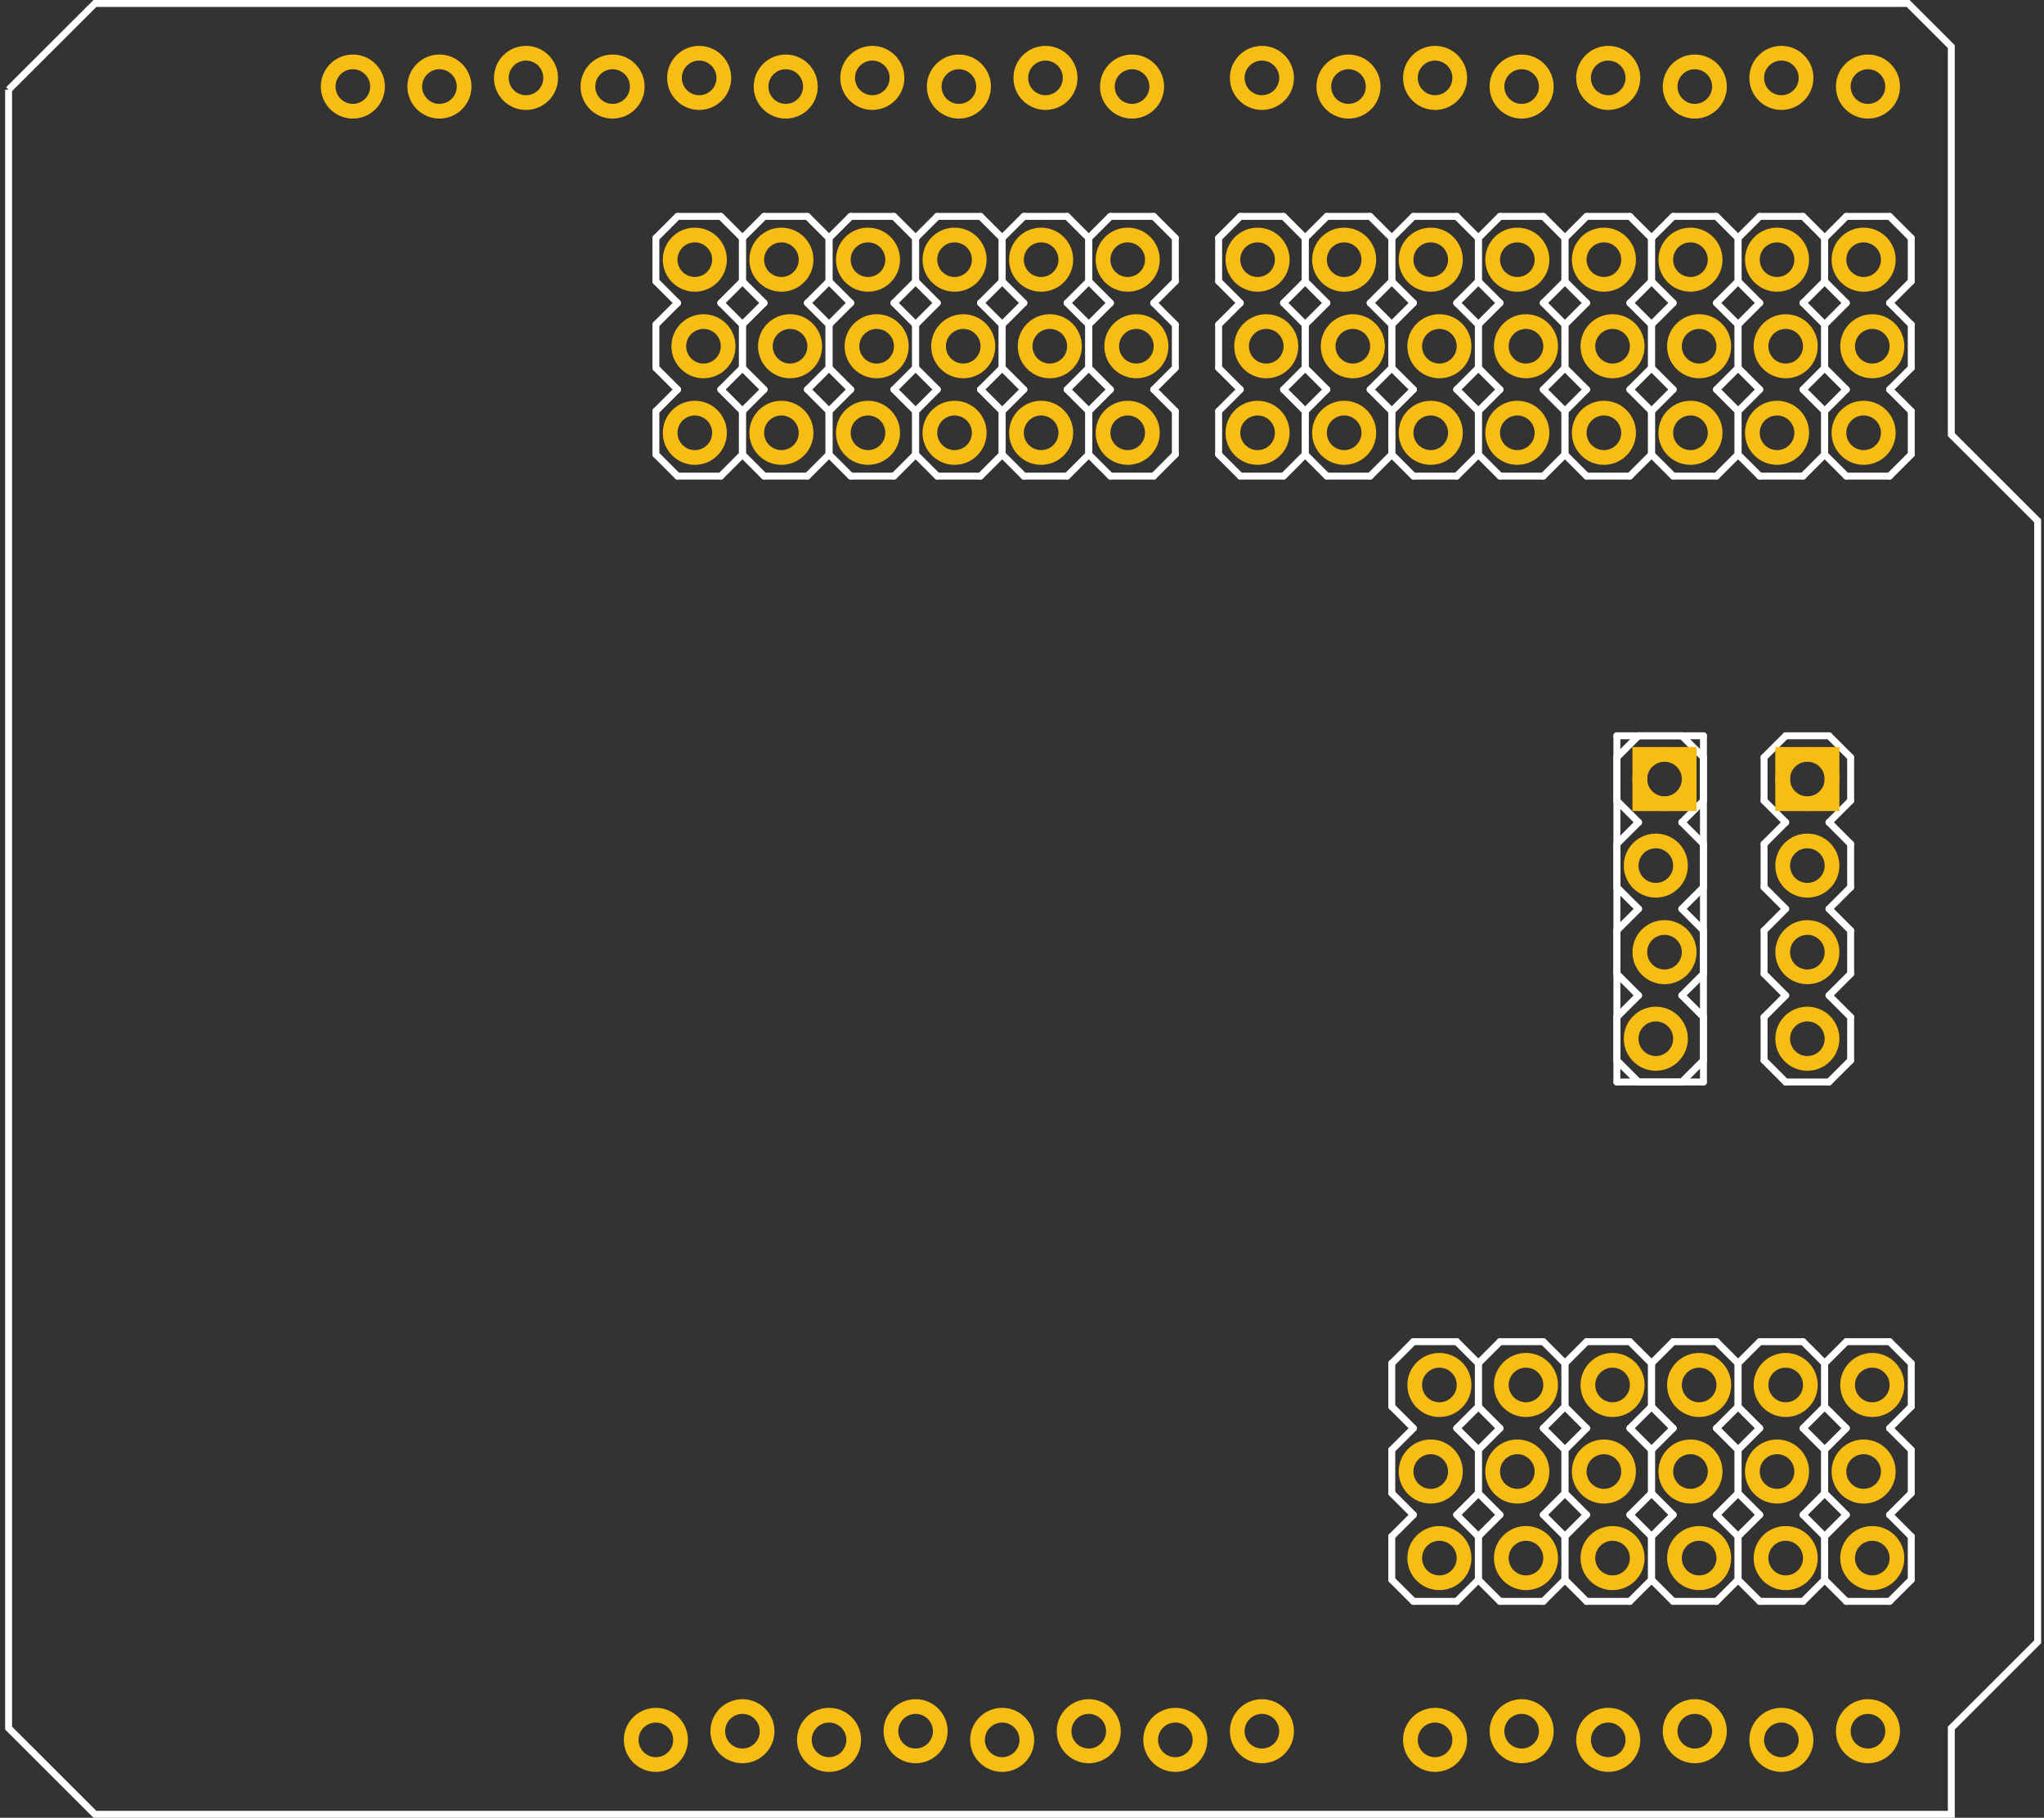 <?xml version="1.0" encoding="utf-8"?>
<!-- Generator: Adobe Illustrator 16.0.0, SVG Export Plug-In . SVG Version: 6.00 Build 0)  -->
<!DOCTYPE svg PUBLIC "-//W3C//DTD SVG 1.1//EN" "http://www.w3.org/Graphics/SVG/1.1/DTD/svg11.dtd">
<svg version="1.1" id="Layer_1" xmlns="http://www.w3.org/2000/svg" xmlns:xlink="http://www.w3.org/1999/xlink" x="0px" y="0px"
	 width="169.985px" height="151.2px" viewBox="0 0 169.985 151.2" enable-background="new 0 0 169.985 151.2" xml:space="preserve">
<rect x="0" y="0" width="169.985" height="151.2" fill="#333333" stroke="none"/>
<desc>Fritzing footprint generated by brd2svg</desc>
<g id="silkscreen">
	<path fill="none" stroke="#FFFFFF" stroke-width="0.576" d="M0.714,7.46v136.278l7.181,7.174h154.382v-7.174l7.18-7.172V43.323
		l-7.18-7.172V3.875l-3.591-3.586H7.895L0.714,7.46"/>
	<line fill="none" stroke="#FFFFFF" stroke-width="0.576" stroke-linecap="round" x1="141.664" y1="90" x2="141.664" y2="61.2"/>
	<line fill="none" stroke="#FFFFFF" stroke-width="0.576" stroke-linecap="round" x1="141.664" y1="61.2" x2="134.464" y2="61.2"/>
	<line fill="none" stroke="#FFFFFF" stroke-width="0.576" stroke-linecap="round" x1="134.464" y1="61.2" x2="134.464" y2="90"/>
	<line fill="none" stroke="#FFFFFF" stroke-width="0.576" stroke-linecap="round" x1="134.464" y1="90" x2="141.664" y2="90"/>
	<g>
		<title>element:JP0</title>
		<g>
			<title>package:1X03_LOCK</title>
			
				<line fill="none" stroke="#FFFFFF" stroke-width="0.576" stroke-linecap="round" x1="153.544" y1="25.2" x2="151.744" y2="23.4"/>
			
				<line fill="none" stroke="#FFFFFF" stroke-width="0.576" stroke-linecap="round" x1="151.744" y1="23.4" x2="151.744" y2="19.8"/>
			<line fill="none" stroke="#FFFFFF" stroke-width="0.576" stroke-linecap="round" x1="151.744" y1="19.8" x2="153.544" y2="18"/>
			<line fill="none" stroke="#FFFFFF" stroke-width="0.576" stroke-linecap="round" x1="157.145" y1="18" x2="158.945" y2="19.8"/>
			
				<line fill="none" stroke="#FFFFFF" stroke-width="0.576" stroke-linecap="round" x1="158.945" y1="19.8" x2="158.945" y2="23.4"/>
			
				<line fill="none" stroke="#FFFFFF" stroke-width="0.576" stroke-linecap="round" x1="158.945" y1="23.4" x2="157.145" y2="25.2"/>
			
				<line fill="none" stroke="#FFFFFF" stroke-width="0.576" stroke-linecap="round" x1="151.744" y1="37.8" x2="151.744" y2="34.2"/>
			
				<line fill="none" stroke="#FFFFFF" stroke-width="0.576" stroke-linecap="round" x1="151.744" y1="34.2" x2="153.544" y2="32.4"/>
			
				<line fill="none" stroke="#FFFFFF" stroke-width="0.576" stroke-linecap="round" x1="157.145" y1="32.4" x2="158.945" y2="34.2"/>
			
				<line fill="none" stroke="#FFFFFF" stroke-width="0.576" stroke-linecap="round" x1="153.544" y1="32.4" x2="151.744" y2="30.6"/>
			<line fill="none" stroke="#FFFFFF" stroke-width="0.576" stroke-linecap="round" x1="151.744" y1="30.6" x2="151.744" y2="27"/>
			<line fill="none" stroke="#FFFFFF" stroke-width="0.576" stroke-linecap="round" x1="151.744" y1="27" x2="153.544" y2="25.2"/>
			<line fill="none" stroke="#FFFFFF" stroke-width="0.576" stroke-linecap="round" x1="157.145" y1="25.2" x2="158.945" y2="27"/>
			<line fill="none" stroke="#FFFFFF" stroke-width="0.576" stroke-linecap="round" x1="158.945" y1="27" x2="158.945" y2="30.6"/>
			
				<line fill="none" stroke="#FFFFFF" stroke-width="0.576" stroke-linecap="round" x1="158.945" y1="30.6" x2="157.145" y2="32.4"/>
			
				<line fill="none" stroke="#FFFFFF" stroke-width="0.576" stroke-linecap="round" x1="153.544" y1="39.6" x2="157.145" y2="39.6"/>
			
				<line fill="none" stroke="#FFFFFF" stroke-width="0.576" stroke-linecap="round" x1="151.744" y1="37.8" x2="153.544" y2="39.6"/>
			
				<line fill="none" stroke="#FFFFFF" stroke-width="0.576" stroke-linecap="round" x1="157.145" y1="39.6" x2="158.945" y2="37.8"/>
			
				<line fill="none" stroke="#FFFFFF" stroke-width="0.576" stroke-linecap="round" x1="158.945" y1="34.2" x2="158.945" y2="37.8"/>
			<line fill="none" stroke="#FFFFFF" stroke-width="0.576" stroke-linecap="round" x1="153.544" y1="18" x2="157.145" y2="18"/>
		</g>
	</g>
	<g>
		<title>element:JP1</title>
		<g>
			<title>package:1X03_LOCK</title>
			
				<line fill="none" stroke="#FFFFFF" stroke-width="0.576" stroke-linecap="round" x1="146.345" y1="25.2" x2="144.544" y2="23.4"/>
			
				<line fill="none" stroke="#FFFFFF" stroke-width="0.576" stroke-linecap="round" x1="144.544" y1="23.4" x2="144.544" y2="19.8"/>
			<line fill="none" stroke="#FFFFFF" stroke-width="0.576" stroke-linecap="round" x1="144.544" y1="19.8" x2="146.345" y2="18"/>
			<line fill="none" stroke="#FFFFFF" stroke-width="0.576" stroke-linecap="round" x1="149.945" y1="18" x2="151.744" y2="19.8"/>
			
				<line fill="none" stroke="#FFFFFF" stroke-width="0.576" stroke-linecap="round" x1="151.744" y1="19.8" x2="151.744" y2="23.4"/>
			
				<line fill="none" stroke="#FFFFFF" stroke-width="0.576" stroke-linecap="round" x1="151.744" y1="23.4" x2="149.945" y2="25.2"/>
			
				<line fill="none" stroke="#FFFFFF" stroke-width="0.576" stroke-linecap="round" x1="144.544" y1="37.8" x2="144.544" y2="34.2"/>
			
				<line fill="none" stroke="#FFFFFF" stroke-width="0.576" stroke-linecap="round" x1="144.544" y1="34.2" x2="146.345" y2="32.4"/>
			
				<line fill="none" stroke="#FFFFFF" stroke-width="0.576" stroke-linecap="round" x1="149.945" y1="32.4" x2="151.744" y2="34.2"/>
			
				<line fill="none" stroke="#FFFFFF" stroke-width="0.576" stroke-linecap="round" x1="146.345" y1="32.4" x2="144.544" y2="30.6"/>
			<line fill="none" stroke="#FFFFFF" stroke-width="0.576" stroke-linecap="round" x1="144.544" y1="30.6" x2="144.544" y2="27"/>
			<line fill="none" stroke="#FFFFFF" stroke-width="0.576" stroke-linecap="round" x1="144.544" y1="27" x2="146.345" y2="25.2"/>
			<line fill="none" stroke="#FFFFFF" stroke-width="0.576" stroke-linecap="round" x1="149.945" y1="25.2" x2="151.744" y2="27"/>
			<line fill="none" stroke="#FFFFFF" stroke-width="0.576" stroke-linecap="round" x1="151.744" y1="27" x2="151.744" y2="30.6"/>
			
				<line fill="none" stroke="#FFFFFF" stroke-width="0.576" stroke-linecap="round" x1="151.744" y1="30.6" x2="149.945" y2="32.4"/>
			
				<line fill="none" stroke="#FFFFFF" stroke-width="0.576" stroke-linecap="round" x1="146.345" y1="39.6" x2="149.945" y2="39.6"/>
			
				<line fill="none" stroke="#FFFFFF" stroke-width="0.576" stroke-linecap="round" x1="144.544" y1="37.8" x2="146.345" y2="39.6"/>
			
				<line fill="none" stroke="#FFFFFF" stroke-width="0.576" stroke-linecap="round" x1="149.945" y1="39.6" x2="151.744" y2="37.8"/>
			
				<line fill="none" stroke="#FFFFFF" stroke-width="0.576" stroke-linecap="round" x1="151.744" y1="34.2" x2="151.744" y2="37.8"/>
			<line fill="none" stroke="#FFFFFF" stroke-width="0.576" stroke-linecap="round" x1="146.345" y1="18" x2="149.945" y2="18"/>
		</g>
	</g>
	<g>
		<title>element:JP2</title>
		<g>
			<title>package:1X03_LOCK</title>
			
				<line fill="none" stroke="#FFFFFF" stroke-width="0.576" stroke-linecap="round" x1="139.145" y1="25.2" x2="137.345" y2="23.4"/>
			
				<line fill="none" stroke="#FFFFFF" stroke-width="0.576" stroke-linecap="round" x1="137.345" y1="23.4" x2="137.345" y2="19.8"/>
			<line fill="none" stroke="#FFFFFF" stroke-width="0.576" stroke-linecap="round" x1="137.345" y1="19.8" x2="139.145" y2="18"/>
			<line fill="none" stroke="#FFFFFF" stroke-width="0.576" stroke-linecap="round" x1="142.744" y1="18" x2="144.544" y2="19.8"/>
			
				<line fill="none" stroke="#FFFFFF" stroke-width="0.576" stroke-linecap="round" x1="144.544" y1="19.8" x2="144.544" y2="23.4"/>
			
				<line fill="none" stroke="#FFFFFF" stroke-width="0.576" stroke-linecap="round" x1="144.544" y1="23.4" x2="142.744" y2="25.2"/>
			
				<line fill="none" stroke="#FFFFFF" stroke-width="0.576" stroke-linecap="round" x1="137.345" y1="37.8" x2="137.345" y2="34.2"/>
			
				<line fill="none" stroke="#FFFFFF" stroke-width="0.576" stroke-linecap="round" x1="137.345" y1="34.2" x2="139.145" y2="32.4"/>
			
				<line fill="none" stroke="#FFFFFF" stroke-width="0.576" stroke-linecap="round" x1="142.744" y1="32.4" x2="144.544" y2="34.2"/>
			
				<line fill="none" stroke="#FFFFFF" stroke-width="0.576" stroke-linecap="round" x1="139.145" y1="32.4" x2="137.345" y2="30.6"/>
			<line fill="none" stroke="#FFFFFF" stroke-width="0.576" stroke-linecap="round" x1="137.345" y1="30.6" x2="137.345" y2="27"/>
			<line fill="none" stroke="#FFFFFF" stroke-width="0.576" stroke-linecap="round" x1="137.345" y1="27" x2="139.145" y2="25.2"/>
			<line fill="none" stroke="#FFFFFF" stroke-width="0.576" stroke-linecap="round" x1="142.744" y1="25.2" x2="144.544" y2="27"/>
			<line fill="none" stroke="#FFFFFF" stroke-width="0.576" stroke-linecap="round" x1="144.544" y1="27" x2="144.544" y2="30.6"/>
			
				<line fill="none" stroke="#FFFFFF" stroke-width="0.576" stroke-linecap="round" x1="144.544" y1="30.6" x2="142.744" y2="32.4"/>
			
				<line fill="none" stroke="#FFFFFF" stroke-width="0.576" stroke-linecap="round" x1="139.145" y1="39.6" x2="142.744" y2="39.6"/>
			
				<line fill="none" stroke="#FFFFFF" stroke-width="0.576" stroke-linecap="round" x1="137.345" y1="37.8" x2="139.145" y2="39.6"/>
			
				<line fill="none" stroke="#FFFFFF" stroke-width="0.576" stroke-linecap="round" x1="142.744" y1="39.6" x2="144.544" y2="37.8"/>
			
				<line fill="none" stroke="#FFFFFF" stroke-width="0.576" stroke-linecap="round" x1="144.544" y1="34.2" x2="144.544" y2="37.8"/>
			<line fill="none" stroke="#FFFFFF" stroke-width="0.576" stroke-linecap="round" x1="139.145" y1="18" x2="142.744" y2="18"/>
		</g>
	</g>
	<g>
		<title>element:JP3</title>
		<g>
			<title>package:1X03_LOCK</title>
			
				<line fill="none" stroke="#FFFFFF" stroke-width="0.576" stroke-linecap="round" x1="131.945" y1="25.2" x2="130.145" y2="23.4"/>
			
				<line fill="none" stroke="#FFFFFF" stroke-width="0.576" stroke-linecap="round" x1="130.145" y1="23.4" x2="130.145" y2="19.8"/>
			<line fill="none" stroke="#FFFFFF" stroke-width="0.576" stroke-linecap="round" x1="130.145" y1="19.8" x2="131.945" y2="18"/>
			<line fill="none" stroke="#FFFFFF" stroke-width="0.576" stroke-linecap="round" x1="135.544" y1="18" x2="137.345" y2="19.8"/>
			
				<line fill="none" stroke="#FFFFFF" stroke-width="0.576" stroke-linecap="round" x1="137.345" y1="19.8" x2="137.345" y2="23.4"/>
			
				<line fill="none" stroke="#FFFFFF" stroke-width="0.576" stroke-linecap="round" x1="137.345" y1="23.4" x2="135.544" y2="25.2"/>
			
				<line fill="none" stroke="#FFFFFF" stroke-width="0.576" stroke-linecap="round" x1="130.145" y1="37.8" x2="130.145" y2="34.2"/>
			
				<line fill="none" stroke="#FFFFFF" stroke-width="0.576" stroke-linecap="round" x1="130.145" y1="34.2" x2="131.945" y2="32.4"/>
			
				<line fill="none" stroke="#FFFFFF" stroke-width="0.576" stroke-linecap="round" x1="135.544" y1="32.4" x2="137.345" y2="34.2"/>
			
				<line fill="none" stroke="#FFFFFF" stroke-width="0.576" stroke-linecap="round" x1="131.945" y1="32.4" x2="130.145" y2="30.6"/>
			<line fill="none" stroke="#FFFFFF" stroke-width="0.576" stroke-linecap="round" x1="130.145" y1="30.6" x2="130.145" y2="27"/>
			<line fill="none" stroke="#FFFFFF" stroke-width="0.576" stroke-linecap="round" x1="130.145" y1="27" x2="131.945" y2="25.2"/>
			<line fill="none" stroke="#FFFFFF" stroke-width="0.576" stroke-linecap="round" x1="135.544" y1="25.2" x2="137.345" y2="27"/>
			<line fill="none" stroke="#FFFFFF" stroke-width="0.576" stroke-linecap="round" x1="137.345" y1="27" x2="137.345" y2="30.6"/>
			
				<line fill="none" stroke="#FFFFFF" stroke-width="0.576" stroke-linecap="round" x1="137.345" y1="30.6" x2="135.544" y2="32.4"/>
			
				<line fill="none" stroke="#FFFFFF" stroke-width="0.576" stroke-linecap="round" x1="131.945" y1="39.6" x2="135.544" y2="39.6"/>
			
				<line fill="none" stroke="#FFFFFF" stroke-width="0.576" stroke-linecap="round" x1="130.145" y1="37.8" x2="131.945" y2="39.6"/>
			
				<line fill="none" stroke="#FFFFFF" stroke-width="0.576" stroke-linecap="round" x1="135.544" y1="39.6" x2="137.345" y2="37.8"/>
			
				<line fill="none" stroke="#FFFFFF" stroke-width="0.576" stroke-linecap="round" x1="137.345" y1="34.2" x2="137.345" y2="37.8"/>
			<line fill="none" stroke="#FFFFFF" stroke-width="0.576" stroke-linecap="round" x1="131.945" y1="18" x2="135.544" y2="18"/>
		</g>
	</g>
	<g>
		<title>element:JP4</title>
		<g>
			<title>package:1X03_LOCK</title>
			
				<line fill="none" stroke="#FFFFFF" stroke-width="0.576" stroke-linecap="round" x1="124.744" y1="25.2" x2="122.945" y2="23.4"/>
			
				<line fill="none" stroke="#FFFFFF" stroke-width="0.576" stroke-linecap="round" x1="122.945" y1="23.4" x2="122.945" y2="19.8"/>
			<line fill="none" stroke="#FFFFFF" stroke-width="0.576" stroke-linecap="round" x1="122.945" y1="19.8" x2="124.744" y2="18"/>
			<line fill="none" stroke="#FFFFFF" stroke-width="0.576" stroke-linecap="round" x1="128.345" y1="18" x2="130.145" y2="19.8"/>
			
				<line fill="none" stroke="#FFFFFF" stroke-width="0.576" stroke-linecap="round" x1="130.145" y1="19.8" x2="130.145" y2="23.4"/>
			
				<line fill="none" stroke="#FFFFFF" stroke-width="0.576" stroke-linecap="round" x1="130.145" y1="23.4" x2="128.345" y2="25.2"/>
			
				<line fill="none" stroke="#FFFFFF" stroke-width="0.576" stroke-linecap="round" x1="122.945" y1="37.8" x2="122.945" y2="34.2"/>
			
				<line fill="none" stroke="#FFFFFF" stroke-width="0.576" stroke-linecap="round" x1="122.945" y1="34.2" x2="124.744" y2="32.4"/>
			
				<line fill="none" stroke="#FFFFFF" stroke-width="0.576" stroke-linecap="round" x1="128.345" y1="32.4" x2="130.145" y2="34.2"/>
			
				<line fill="none" stroke="#FFFFFF" stroke-width="0.576" stroke-linecap="round" x1="124.744" y1="32.4" x2="122.945" y2="30.6"/>
			<line fill="none" stroke="#FFFFFF" stroke-width="0.576" stroke-linecap="round" x1="122.945" y1="30.6" x2="122.945" y2="27"/>
			<line fill="none" stroke="#FFFFFF" stroke-width="0.576" stroke-linecap="round" x1="122.945" y1="27" x2="124.744" y2="25.2"/>
			<line fill="none" stroke="#FFFFFF" stroke-width="0.576" stroke-linecap="round" x1="128.345" y1="25.2" x2="130.145" y2="27"/>
			<line fill="none" stroke="#FFFFFF" stroke-width="0.576" stroke-linecap="round" x1="130.145" y1="27" x2="130.145" y2="30.6"/>
			
				<line fill="none" stroke="#FFFFFF" stroke-width="0.576" stroke-linecap="round" x1="130.145" y1="30.6" x2="128.345" y2="32.4"/>
			
				<line fill="none" stroke="#FFFFFF" stroke-width="0.576" stroke-linecap="round" x1="124.744" y1="39.6" x2="128.345" y2="39.6"/>
			
				<line fill="none" stroke="#FFFFFF" stroke-width="0.576" stroke-linecap="round" x1="122.945" y1="37.8" x2="124.744" y2="39.6"/>
			
				<line fill="none" stroke="#FFFFFF" stroke-width="0.576" stroke-linecap="round" x1="128.345" y1="39.6" x2="130.145" y2="37.8"/>
			
				<line fill="none" stroke="#FFFFFF" stroke-width="0.576" stroke-linecap="round" x1="130.145" y1="34.2" x2="130.145" y2="37.8"/>
			<line fill="none" stroke="#FFFFFF" stroke-width="0.576" stroke-linecap="round" x1="124.744" y1="18" x2="128.345" y2="18"/>
		</g>
	</g>
	<g>
		<title>element:JP5</title>
		<g>
			<title>package:1X03_LOCK</title>
			
				<line fill="none" stroke="#FFFFFF" stroke-width="0.576" stroke-linecap="round" x1="117.544" y1="25.2" x2="115.744" y2="23.4"/>
			
				<line fill="none" stroke="#FFFFFF" stroke-width="0.576" stroke-linecap="round" x1="115.744" y1="23.4" x2="115.744" y2="19.8"/>
			<line fill="none" stroke="#FFFFFF" stroke-width="0.576" stroke-linecap="round" x1="115.744" y1="19.8" x2="117.544" y2="18"/>
			<line fill="none" stroke="#FFFFFF" stroke-width="0.576" stroke-linecap="round" x1="121.145" y1="18" x2="122.945" y2="19.8"/>
			
				<line fill="none" stroke="#FFFFFF" stroke-width="0.576" stroke-linecap="round" x1="122.945" y1="19.8" x2="122.945" y2="23.4"/>
			
				<line fill="none" stroke="#FFFFFF" stroke-width="0.576" stroke-linecap="round" x1="122.945" y1="23.4" x2="121.145" y2="25.2"/>
			
				<line fill="none" stroke="#FFFFFF" stroke-width="0.576" stroke-linecap="round" x1="115.744" y1="37.8" x2="115.744" y2="34.2"/>
			
				<line fill="none" stroke="#FFFFFF" stroke-width="0.576" stroke-linecap="round" x1="115.744" y1="34.2" x2="117.544" y2="32.4"/>
			
				<line fill="none" stroke="#FFFFFF" stroke-width="0.576" stroke-linecap="round" x1="121.145" y1="32.4" x2="122.945" y2="34.2"/>
			
				<line fill="none" stroke="#FFFFFF" stroke-width="0.576" stroke-linecap="round" x1="117.544" y1="32.4" x2="115.744" y2="30.6"/>
			<line fill="none" stroke="#FFFFFF" stroke-width="0.576" stroke-linecap="round" x1="115.744" y1="30.6" x2="115.744" y2="27"/>
			<line fill="none" stroke="#FFFFFF" stroke-width="0.576" stroke-linecap="round" x1="115.744" y1="27" x2="117.544" y2="25.2"/>
			<line fill="none" stroke="#FFFFFF" stroke-width="0.576" stroke-linecap="round" x1="121.145" y1="25.2" x2="122.945" y2="27"/>
			<line fill="none" stroke="#FFFFFF" stroke-width="0.576" stroke-linecap="round" x1="122.945" y1="27" x2="122.945" y2="30.6"/>
			
				<line fill="none" stroke="#FFFFFF" stroke-width="0.576" stroke-linecap="round" x1="122.945" y1="30.6" x2="121.145" y2="32.4"/>
			
				<line fill="none" stroke="#FFFFFF" stroke-width="0.576" stroke-linecap="round" x1="117.544" y1="39.6" x2="121.145" y2="39.6"/>
			
				<line fill="none" stroke="#FFFFFF" stroke-width="0.576" stroke-linecap="round" x1="115.744" y1="37.8" x2="117.544" y2="39.6"/>
			
				<line fill="none" stroke="#FFFFFF" stroke-width="0.576" stroke-linecap="round" x1="121.145" y1="39.6" x2="122.945" y2="37.8"/>
			
				<line fill="none" stroke="#FFFFFF" stroke-width="0.576" stroke-linecap="round" x1="122.945" y1="34.2" x2="122.945" y2="37.8"/>
			<line fill="none" stroke="#FFFFFF" stroke-width="0.576" stroke-linecap="round" x1="117.544" y1="18" x2="121.145" y2="18"/>
		</g>
	</g>
	<g>
		<title>element:JP6</title>
		<g>
			<title>package:1X03_LOCK</title>
			
				<line fill="none" stroke="#FFFFFF" stroke-width="0.576" stroke-linecap="round" x1="110.345" y1="25.2" x2="108.544" y2="23.4"/>
			
				<line fill="none" stroke="#FFFFFF" stroke-width="0.576" stroke-linecap="round" x1="108.544" y1="23.4" x2="108.544" y2="19.8"/>
			<line fill="none" stroke="#FFFFFF" stroke-width="0.576" stroke-linecap="round" x1="108.544" y1="19.8" x2="110.345" y2="18"/>
			<line fill="none" stroke="#FFFFFF" stroke-width="0.576" stroke-linecap="round" x1="113.945" y1="18" x2="115.744" y2="19.8"/>
			
				<line fill="none" stroke="#FFFFFF" stroke-width="0.576" stroke-linecap="round" x1="115.744" y1="19.8" x2="115.744" y2="23.4"/>
			
				<line fill="none" stroke="#FFFFFF" stroke-width="0.576" stroke-linecap="round" x1="115.744" y1="23.4" x2="113.945" y2="25.2"/>
			
				<line fill="none" stroke="#FFFFFF" stroke-width="0.576" stroke-linecap="round" x1="108.544" y1="37.8" x2="108.544" y2="34.2"/>
			
				<line fill="none" stroke="#FFFFFF" stroke-width="0.576" stroke-linecap="round" x1="108.544" y1="34.2" x2="110.345" y2="32.4"/>
			
				<line fill="none" stroke="#FFFFFF" stroke-width="0.576" stroke-linecap="round" x1="113.945" y1="32.4" x2="115.744" y2="34.2"/>
			
				<line fill="none" stroke="#FFFFFF" stroke-width="0.576" stroke-linecap="round" x1="110.345" y1="32.4" x2="108.544" y2="30.6"/>
			<line fill="none" stroke="#FFFFFF" stroke-width="0.576" stroke-linecap="round" x1="108.544" y1="30.6" x2="108.544" y2="27"/>
			<line fill="none" stroke="#FFFFFF" stroke-width="0.576" stroke-linecap="round" x1="108.544" y1="27" x2="110.345" y2="25.2"/>
			<line fill="none" stroke="#FFFFFF" stroke-width="0.576" stroke-linecap="round" x1="113.945" y1="25.2" x2="115.744" y2="27"/>
			<line fill="none" stroke="#FFFFFF" stroke-width="0.576" stroke-linecap="round" x1="115.744" y1="27" x2="115.744" y2="30.6"/>
			
				<line fill="none" stroke="#FFFFFF" stroke-width="0.576" stroke-linecap="round" x1="115.744" y1="30.6" x2="113.945" y2="32.4"/>
			
				<line fill="none" stroke="#FFFFFF" stroke-width="0.576" stroke-linecap="round" x1="110.345" y1="39.6" x2="113.945" y2="39.6"/>
			
				<line fill="none" stroke="#FFFFFF" stroke-width="0.576" stroke-linecap="round" x1="108.544" y1="37.8" x2="110.345" y2="39.6"/>
			
				<line fill="none" stroke="#FFFFFF" stroke-width="0.576" stroke-linecap="round" x1="113.945" y1="39.6" x2="115.744" y2="37.8"/>
			
				<line fill="none" stroke="#FFFFFF" stroke-width="0.576" stroke-linecap="round" x1="115.744" y1="34.2" x2="115.744" y2="37.8"/>
			<line fill="none" stroke="#FFFFFF" stroke-width="0.576" stroke-linecap="round" x1="110.345" y1="18" x2="113.945" y2="18"/>
		</g>
	</g>
	<g>
		<title>element:JP7</title>
		<g>
			<title>package:1X03_LOCK</title>
			
				<line fill="none" stroke="#FFFFFF" stroke-width="0.576" stroke-linecap="round" x1="103.145" y1="25.2" x2="101.345" y2="23.4"/>
			
				<line fill="none" stroke="#FFFFFF" stroke-width="0.576" stroke-linecap="round" x1="101.345" y1="23.4" x2="101.345" y2="19.8"/>
			<line fill="none" stroke="#FFFFFF" stroke-width="0.576" stroke-linecap="round" x1="101.345" y1="19.8" x2="103.145" y2="18"/>
			<line fill="none" stroke="#FFFFFF" stroke-width="0.576" stroke-linecap="round" x1="106.744" y1="18" x2="108.544" y2="19.8"/>
			
				<line fill="none" stroke="#FFFFFF" stroke-width="0.576" stroke-linecap="round" x1="108.544" y1="19.8" x2="108.544" y2="23.4"/>
			
				<line fill="none" stroke="#FFFFFF" stroke-width="0.576" stroke-linecap="round" x1="108.544" y1="23.4" x2="106.744" y2="25.2"/>
			
				<line fill="none" stroke="#FFFFFF" stroke-width="0.576" stroke-linecap="round" x1="101.345" y1="37.8" x2="101.345" y2="34.2"/>
			
				<line fill="none" stroke="#FFFFFF" stroke-width="0.576" stroke-linecap="round" x1="101.345" y1="34.2" x2="103.145" y2="32.4"/>
			
				<line fill="none" stroke="#FFFFFF" stroke-width="0.576" stroke-linecap="round" x1="106.744" y1="32.4" x2="108.544" y2="34.2"/>
			
				<line fill="none" stroke="#FFFFFF" stroke-width="0.576" stroke-linecap="round" x1="103.145" y1="32.4" x2="101.345" y2="30.6"/>
			<line fill="none" stroke="#FFFFFF" stroke-width="0.576" stroke-linecap="round" x1="101.345" y1="30.6" x2="101.345" y2="27"/>
			<line fill="none" stroke="#FFFFFF" stroke-width="0.576" stroke-linecap="round" x1="101.345" y1="27" x2="103.145" y2="25.2"/>
			<line fill="none" stroke="#FFFFFF" stroke-width="0.576" stroke-linecap="round" x1="106.744" y1="25.2" x2="108.544" y2="27"/>
			<line fill="none" stroke="#FFFFFF" stroke-width="0.576" stroke-linecap="round" x1="108.544" y1="27" x2="108.544" y2="30.6"/>
			
				<line fill="none" stroke="#FFFFFF" stroke-width="0.576" stroke-linecap="round" x1="108.544" y1="30.6" x2="106.744" y2="32.4"/>
			
				<line fill="none" stroke="#FFFFFF" stroke-width="0.576" stroke-linecap="round" x1="103.145" y1="39.6" x2="106.744" y2="39.6"/>
			
				<line fill="none" stroke="#FFFFFF" stroke-width="0.576" stroke-linecap="round" x1="101.345" y1="37.8" x2="103.145" y2="39.6"/>
			
				<line fill="none" stroke="#FFFFFF" stroke-width="0.576" stroke-linecap="round" x1="106.744" y1="39.6" x2="108.544" y2="37.8"/>
			
				<line fill="none" stroke="#FFFFFF" stroke-width="0.576" stroke-linecap="round" x1="108.544" y1="34.2" x2="108.544" y2="37.8"/>
			<line fill="none" stroke="#FFFFFF" stroke-width="0.576" stroke-linecap="round" x1="103.145" y1="18" x2="106.744" y2="18"/>
		</g>
	</g>
	<g>
		<title>element:JP8</title>
		<g>
			<title>package:1X03_LOCK</title>
			<line fill="none" stroke="#FFFFFF" stroke-width="0.576" stroke-linecap="round" x1="92.345" y1="25.2" x2="90.544" y2="23.4"/>
			<line fill="none" stroke="#FFFFFF" stroke-width="0.576" stroke-linecap="round" x1="90.544" y1="23.4" x2="90.544" y2="19.8"/>
			<line fill="none" stroke="#FFFFFF" stroke-width="0.576" stroke-linecap="round" x1="90.544" y1="19.8" x2="92.345" y2="18"/>
			<line fill="none" stroke="#FFFFFF" stroke-width="0.576" stroke-linecap="round" x1="95.945" y1="18" x2="97.744" y2="19.8"/>
			<line fill="none" stroke="#FFFFFF" stroke-width="0.576" stroke-linecap="round" x1="97.744" y1="19.8" x2="97.744" y2="23.4"/>
			<line fill="none" stroke="#FFFFFF" stroke-width="0.576" stroke-linecap="round" x1="97.744" y1="23.4" x2="95.945" y2="25.2"/>
			<line fill="none" stroke="#FFFFFF" stroke-width="0.576" stroke-linecap="round" x1="90.544" y1="37.8" x2="90.544" y2="34.2"/>
			<line fill="none" stroke="#FFFFFF" stroke-width="0.576" stroke-linecap="round" x1="90.544" y1="34.2" x2="92.345" y2="32.4"/>
			<line fill="none" stroke="#FFFFFF" stroke-width="0.576" stroke-linecap="round" x1="95.945" y1="32.4" x2="97.744" y2="34.2"/>
			<line fill="none" stroke="#FFFFFF" stroke-width="0.576" stroke-linecap="round" x1="92.345" y1="32.4" x2="90.544" y2="30.6"/>
			<line fill="none" stroke="#FFFFFF" stroke-width="0.576" stroke-linecap="round" x1="90.544" y1="30.6" x2="90.544" y2="27"/>
			<line fill="none" stroke="#FFFFFF" stroke-width="0.576" stroke-linecap="round" x1="90.544" y1="27" x2="92.345" y2="25.2"/>
			<line fill="none" stroke="#FFFFFF" stroke-width="0.576" stroke-linecap="round" x1="95.945" y1="25.2" x2="97.744" y2="27"/>
			<line fill="none" stroke="#FFFFFF" stroke-width="0.576" stroke-linecap="round" x1="97.744" y1="27" x2="97.744" y2="30.6"/>
			<line fill="none" stroke="#FFFFFF" stroke-width="0.576" stroke-linecap="round" x1="97.744" y1="30.6" x2="95.945" y2="32.4"/>
			<line fill="none" stroke="#FFFFFF" stroke-width="0.576" stroke-linecap="round" x1="92.345" y1="39.6" x2="95.945" y2="39.6"/>
			<line fill="none" stroke="#FFFFFF" stroke-width="0.576" stroke-linecap="round" x1="90.544" y1="37.8" x2="92.345" y2="39.6"/>
			<line fill="none" stroke="#FFFFFF" stroke-width="0.576" stroke-linecap="round" x1="95.945" y1="39.6" x2="97.744" y2="37.8"/>
			<line fill="none" stroke="#FFFFFF" stroke-width="0.576" stroke-linecap="round" x1="97.744" y1="34.2" x2="97.744" y2="37.8"/>
			<line fill="none" stroke="#FFFFFF" stroke-width="0.576" stroke-linecap="round" x1="92.345" y1="18" x2="95.945" y2="18"/>
		</g>
	</g>
	<g>
		<title>element:JP9</title>
		<g>
			<title>package:1X03_LOCK</title>
			<line fill="none" stroke="#FFFFFF" stroke-width="0.576" stroke-linecap="round" x1="85.145" y1="25.2" x2="83.345" y2="23.4"/>
			<line fill="none" stroke="#FFFFFF" stroke-width="0.576" stroke-linecap="round" x1="83.345" y1="23.4" x2="83.345" y2="19.8"/>
			<line fill="none" stroke="#FFFFFF" stroke-width="0.576" stroke-linecap="round" x1="83.345" y1="19.8" x2="85.145" y2="18"/>
			<line fill="none" stroke="#FFFFFF" stroke-width="0.576" stroke-linecap="round" x1="88.744" y1="18" x2="90.544" y2="19.8"/>
			<line fill="none" stroke="#FFFFFF" stroke-width="0.576" stroke-linecap="round" x1="90.544" y1="19.8" x2="90.544" y2="23.4"/>
			<line fill="none" stroke="#FFFFFF" stroke-width="0.576" stroke-linecap="round" x1="90.544" y1="23.4" x2="88.744" y2="25.2"/>
			<line fill="none" stroke="#FFFFFF" stroke-width="0.576" stroke-linecap="round" x1="83.345" y1="37.8" x2="83.345" y2="34.2"/>
			<line fill="none" stroke="#FFFFFF" stroke-width="0.576" stroke-linecap="round" x1="83.345" y1="34.2" x2="85.145" y2="32.4"/>
			<line fill="none" stroke="#FFFFFF" stroke-width="0.576" stroke-linecap="round" x1="88.744" y1="32.4" x2="90.544" y2="34.2"/>
			<line fill="none" stroke="#FFFFFF" stroke-width="0.576" stroke-linecap="round" x1="85.145" y1="32.4" x2="83.345" y2="30.6"/>
			<line fill="none" stroke="#FFFFFF" stroke-width="0.576" stroke-linecap="round" x1="83.345" y1="30.6" x2="83.345" y2="27"/>
			<line fill="none" stroke="#FFFFFF" stroke-width="0.576" stroke-linecap="round" x1="83.345" y1="27" x2="85.145" y2="25.2"/>
			<line fill="none" stroke="#FFFFFF" stroke-width="0.576" stroke-linecap="round" x1="88.744" y1="25.2" x2="90.544" y2="27"/>
			<line fill="none" stroke="#FFFFFF" stroke-width="0.576" stroke-linecap="round" x1="90.544" y1="27" x2="90.544" y2="30.6"/>
			<line fill="none" stroke="#FFFFFF" stroke-width="0.576" stroke-linecap="round" x1="90.544" y1="30.6" x2="88.744" y2="32.4"/>
			<line fill="none" stroke="#FFFFFF" stroke-width="0.576" stroke-linecap="round" x1="85.145" y1="39.6" x2="88.744" y2="39.6"/>
			<line fill="none" stroke="#FFFFFF" stroke-width="0.576" stroke-linecap="round" x1="83.345" y1="37.8" x2="85.145" y2="39.6"/>
			<line fill="none" stroke="#FFFFFF" stroke-width="0.576" stroke-linecap="round" x1="88.744" y1="39.6" x2="90.544" y2="37.8"/>
			<line fill="none" stroke="#FFFFFF" stroke-width="0.576" stroke-linecap="round" x1="90.544" y1="34.2" x2="90.544" y2="37.8"/>
			<line fill="none" stroke="#FFFFFF" stroke-width="0.576" stroke-linecap="round" x1="85.145" y1="18" x2="88.744" y2="18"/>
		</g>
	</g>
	<g>
		<title>element:JP10</title>
		<g>
			<title>package:1X03_LOCK</title>
			<line fill="none" stroke="#FFFFFF" stroke-width="0.576" stroke-linecap="round" x1="77.945" y1="25.2" x2="76.145" y2="23.4"/>
			<line fill="none" stroke="#FFFFFF" stroke-width="0.576" stroke-linecap="round" x1="76.145" y1="23.4" x2="76.145" y2="19.8"/>
			<line fill="none" stroke="#FFFFFF" stroke-width="0.576" stroke-linecap="round" x1="76.145" y1="19.8" x2="77.945" y2="18"/>
			<line fill="none" stroke="#FFFFFF" stroke-width="0.576" stroke-linecap="round" x1="81.544" y1="18" x2="83.345" y2="19.8"/>
			<line fill="none" stroke="#FFFFFF" stroke-width="0.576" stroke-linecap="round" x1="83.345" y1="19.8" x2="83.345" y2="23.4"/>
			<line fill="none" stroke="#FFFFFF" stroke-width="0.576" stroke-linecap="round" x1="83.345" y1="23.4" x2="81.544" y2="25.2"/>
			<line fill="none" stroke="#FFFFFF" stroke-width="0.576" stroke-linecap="round" x1="76.145" y1="37.8" x2="76.145" y2="34.2"/>
			<line fill="none" stroke="#FFFFFF" stroke-width="0.576" stroke-linecap="round" x1="76.145" y1="34.2" x2="77.945" y2="32.4"/>
			<line fill="none" stroke="#FFFFFF" stroke-width="0.576" stroke-linecap="round" x1="81.544" y1="32.4" x2="83.345" y2="34.2"/>
			<line fill="none" stroke="#FFFFFF" stroke-width="0.576" stroke-linecap="round" x1="77.945" y1="32.4" x2="76.145" y2="30.6"/>
			<line fill="none" stroke="#FFFFFF" stroke-width="0.576" stroke-linecap="round" x1="76.145" y1="30.6" x2="76.145" y2="27"/>
			<line fill="none" stroke="#FFFFFF" stroke-width="0.576" stroke-linecap="round" x1="76.145" y1="27" x2="77.945" y2="25.2"/>
			<line fill="none" stroke="#FFFFFF" stroke-width="0.576" stroke-linecap="round" x1="81.544" y1="25.2" x2="83.345" y2="27"/>
			<line fill="none" stroke="#FFFFFF" stroke-width="0.576" stroke-linecap="round" x1="83.345" y1="27" x2="83.345" y2="30.6"/>
			<line fill="none" stroke="#FFFFFF" stroke-width="0.576" stroke-linecap="round" x1="83.345" y1="30.6" x2="81.544" y2="32.4"/>
			<line fill="none" stroke="#FFFFFF" stroke-width="0.576" stroke-linecap="round" x1="77.945" y1="39.6" x2="81.544" y2="39.6"/>
			<line fill="none" stroke="#FFFFFF" stroke-width="0.576" stroke-linecap="round" x1="76.145" y1="37.8" x2="77.945" y2="39.6"/>
			<line fill="none" stroke="#FFFFFF" stroke-width="0.576" stroke-linecap="round" x1="81.544" y1="39.6" x2="83.345" y2="37.8"/>
			<line fill="none" stroke="#FFFFFF" stroke-width="0.576" stroke-linecap="round" x1="83.345" y1="34.2" x2="83.345" y2="37.8"/>
			<line fill="none" stroke="#FFFFFF" stroke-width="0.576" stroke-linecap="round" x1="77.945" y1="18" x2="81.544" y2="18"/>
		</g>
	</g>
	<g>
		<title>element:JP11</title>
		<g>
			<title>package:1X03_LOCK</title>
			<line fill="none" stroke="#FFFFFF" stroke-width="0.576" stroke-linecap="round" x1="70.744" y1="25.2" x2="68.945" y2="23.4"/>
			<line fill="none" stroke="#FFFFFF" stroke-width="0.576" stroke-linecap="round" x1="68.945" y1="23.4" x2="68.945" y2="19.8"/>
			<line fill="none" stroke="#FFFFFF" stroke-width="0.576" stroke-linecap="round" x1="68.945" y1="19.8" x2="70.744" y2="18"/>
			<line fill="none" stroke="#FFFFFF" stroke-width="0.576" stroke-linecap="round" x1="74.345" y1="18" x2="76.145" y2="19.8"/>
			<line fill="none" stroke="#FFFFFF" stroke-width="0.576" stroke-linecap="round" x1="76.145" y1="19.8" x2="76.145" y2="23.4"/>
			<line fill="none" stroke="#FFFFFF" stroke-width="0.576" stroke-linecap="round" x1="76.145" y1="23.4" x2="74.345" y2="25.2"/>
			<line fill="none" stroke="#FFFFFF" stroke-width="0.576" stroke-linecap="round" x1="68.945" y1="37.8" x2="68.945" y2="34.2"/>
			<line fill="none" stroke="#FFFFFF" stroke-width="0.576" stroke-linecap="round" x1="68.945" y1="34.2" x2="70.744" y2="32.4"/>
			<line fill="none" stroke="#FFFFFF" stroke-width="0.576" stroke-linecap="round" x1="74.345" y1="32.4" x2="76.145" y2="34.2"/>
			<line fill="none" stroke="#FFFFFF" stroke-width="0.576" stroke-linecap="round" x1="70.744" y1="32.4" x2="68.945" y2="30.6"/>
			<line fill="none" stroke="#FFFFFF" stroke-width="0.576" stroke-linecap="round" x1="68.945" y1="30.6" x2="68.945" y2="27"/>
			<line fill="none" stroke="#FFFFFF" stroke-width="0.576" stroke-linecap="round" x1="68.945" y1="27" x2="70.744" y2="25.2"/>
			<line fill="none" stroke="#FFFFFF" stroke-width="0.576" stroke-linecap="round" x1="74.345" y1="25.2" x2="76.145" y2="27"/>
			<line fill="none" stroke="#FFFFFF" stroke-width="0.576" stroke-linecap="round" x1="76.145" y1="27" x2="76.145" y2="30.6"/>
			<line fill="none" stroke="#FFFFFF" stroke-width="0.576" stroke-linecap="round" x1="76.145" y1="30.6" x2="74.345" y2="32.4"/>
			<line fill="none" stroke="#FFFFFF" stroke-width="0.576" stroke-linecap="round" x1="70.744" y1="39.6" x2="74.345" y2="39.6"/>
			<line fill="none" stroke="#FFFFFF" stroke-width="0.576" stroke-linecap="round" x1="68.945" y1="37.8" x2="70.744" y2="39.6"/>
			<line fill="none" stroke="#FFFFFF" stroke-width="0.576" stroke-linecap="round" x1="74.345" y1="39.6" x2="76.145" y2="37.8"/>
			<line fill="none" stroke="#FFFFFF" stroke-width="0.576" stroke-linecap="round" x1="76.145" y1="34.2" x2="76.145" y2="37.8"/>
			<line fill="none" stroke="#FFFFFF" stroke-width="0.576" stroke-linecap="round" x1="70.744" y1="18" x2="74.345" y2="18"/>
		</g>
	</g>
	<g>
		<title>element:JP12</title>
		<g>
			<title>package:1X03_LOCK</title>
			<line fill="none" stroke="#FFFFFF" stroke-width="0.576" stroke-linecap="round" x1="63.544" y1="25.2" x2="61.744" y2="23.4"/>
			<line fill="none" stroke="#FFFFFF" stroke-width="0.576" stroke-linecap="round" x1="61.744" y1="23.4" x2="61.744" y2="19.8"/>
			<line fill="none" stroke="#FFFFFF" stroke-width="0.576" stroke-linecap="round" x1="61.744" y1="19.8" x2="63.544" y2="18"/>
			<line fill="none" stroke="#FFFFFF" stroke-width="0.576" stroke-linecap="round" x1="67.145" y1="18" x2="68.945" y2="19.8"/>
			<line fill="none" stroke="#FFFFFF" stroke-width="0.576" stroke-linecap="round" x1="68.945" y1="19.8" x2="68.945" y2="23.4"/>
			<line fill="none" stroke="#FFFFFF" stroke-width="0.576" stroke-linecap="round" x1="68.945" y1="23.4" x2="67.145" y2="25.2"/>
			<line fill="none" stroke="#FFFFFF" stroke-width="0.576" stroke-linecap="round" x1="61.744" y1="37.8" x2="61.744" y2="34.2"/>
			<line fill="none" stroke="#FFFFFF" stroke-width="0.576" stroke-linecap="round" x1="61.744" y1="34.2" x2="63.544" y2="32.4"/>
			<line fill="none" stroke="#FFFFFF" stroke-width="0.576" stroke-linecap="round" x1="67.145" y1="32.4" x2="68.945" y2="34.2"/>
			<line fill="none" stroke="#FFFFFF" stroke-width="0.576" stroke-linecap="round" x1="63.544" y1="32.4" x2="61.744" y2="30.6"/>
			<line fill="none" stroke="#FFFFFF" stroke-width="0.576" stroke-linecap="round" x1="61.744" y1="30.6" x2="61.744" y2="27"/>
			<line fill="none" stroke="#FFFFFF" stroke-width="0.576" stroke-linecap="round" x1="61.744" y1="27" x2="63.544" y2="25.2"/>
			<line fill="none" stroke="#FFFFFF" stroke-width="0.576" stroke-linecap="round" x1="67.145" y1="25.2" x2="68.945" y2="27"/>
			<line fill="none" stroke="#FFFFFF" stroke-width="0.576" stroke-linecap="round" x1="68.945" y1="27" x2="68.945" y2="30.6"/>
			<line fill="none" stroke="#FFFFFF" stroke-width="0.576" stroke-linecap="round" x1="68.945" y1="30.6" x2="67.145" y2="32.4"/>
			<line fill="none" stroke="#FFFFFF" stroke-width="0.576" stroke-linecap="round" x1="63.544" y1="39.6" x2="67.145" y2="39.6"/>
			<line fill="none" stroke="#FFFFFF" stroke-width="0.576" stroke-linecap="round" x1="61.744" y1="37.8" x2="63.544" y2="39.6"/>
			<line fill="none" stroke="#FFFFFF" stroke-width="0.576" stroke-linecap="round" x1="67.145" y1="39.6" x2="68.945" y2="37.8"/>
			<line fill="none" stroke="#FFFFFF" stroke-width="0.576" stroke-linecap="round" x1="68.945" y1="34.2" x2="68.945" y2="37.8"/>
			<line fill="none" stroke="#FFFFFF" stroke-width="0.576" stroke-linecap="round" x1="63.544" y1="18" x2="67.145" y2="18"/>
		</g>
	</g>
	<g>
		<title>element:JP13</title>
		<g>
			<title>package:1X03_LOCK</title>
			<line fill="none" stroke="#FFFFFF" stroke-width="0.576" stroke-linecap="round" x1="56.345" y1="25.2" x2="54.545" y2="23.4"/>
			<line fill="none" stroke="#FFFFFF" stroke-width="0.576" stroke-linecap="round" x1="54.545" y1="23.4" x2="54.545" y2="19.8"/>
			<line fill="none" stroke="#FFFFFF" stroke-width="0.576" stroke-linecap="round" x1="54.545" y1="19.8" x2="56.345" y2="18"/>
			<line fill="none" stroke="#FFFFFF" stroke-width="0.576" stroke-linecap="round" x1="59.945" y1="18" x2="61.744" y2="19.8"/>
			<line fill="none" stroke="#FFFFFF" stroke-width="0.576" stroke-linecap="round" x1="61.744" y1="19.8" x2="61.744" y2="23.4"/>
			<line fill="none" stroke="#FFFFFF" stroke-width="0.576" stroke-linecap="round" x1="61.744" y1="23.4" x2="59.945" y2="25.2"/>
			<line fill="none" stroke="#FFFFFF" stroke-width="0.576" stroke-linecap="round" x1="54.545" y1="37.8" x2="54.545" y2="34.2"/>
			<line fill="none" stroke="#FFFFFF" stroke-width="0.576" stroke-linecap="round" x1="54.545" y1="34.2" x2="56.345" y2="32.4"/>
			<line fill="none" stroke="#FFFFFF" stroke-width="0.576" stroke-linecap="round" x1="59.945" y1="32.4" x2="61.744" y2="34.2"/>
			<line fill="none" stroke="#FFFFFF" stroke-width="0.576" stroke-linecap="round" x1="56.345" y1="32.4" x2="54.545" y2="30.6"/>
			<line fill="none" stroke="#FFFFFF" stroke-width="0.576" stroke-linecap="round" x1="54.545" y1="30.6" x2="54.545" y2="27"/>
			<line fill="none" stroke="#FFFFFF" stroke-width="0.576" stroke-linecap="round" x1="54.545" y1="27" x2="56.345" y2="25.2"/>
			<line fill="none" stroke="#FFFFFF" stroke-width="0.576" stroke-linecap="round" x1="59.945" y1="25.2" x2="61.744" y2="27"/>
			<line fill="none" stroke="#FFFFFF" stroke-width="0.576" stroke-linecap="round" x1="61.744" y1="27" x2="61.744" y2="30.6"/>
			<line fill="none" stroke="#FFFFFF" stroke-width="0.576" stroke-linecap="round" x1="61.744" y1="30.6" x2="59.945" y2="32.4"/>
			<line fill="none" stroke="#FFFFFF" stroke-width="0.576" stroke-linecap="round" x1="56.345" y1="39.6" x2="59.945" y2="39.6"/>
			<line fill="none" stroke="#FFFFFF" stroke-width="0.576" stroke-linecap="round" x1="54.545" y1="37.8" x2="56.345" y2="39.6"/>
			<line fill="none" stroke="#FFFFFF" stroke-width="0.576" stroke-linecap="round" x1="59.945" y1="39.6" x2="61.744" y2="37.8"/>
			<line fill="none" stroke="#FFFFFF" stroke-width="0.576" stroke-linecap="round" x1="61.744" y1="34.2" x2="61.744" y2="37.8"/>
			<line fill="none" stroke="#FFFFFF" stroke-width="0.576" stroke-linecap="round" x1="56.345" y1="18" x2="59.945" y2="18"/>
		</g>
	</g>
	<g>
		<title>element:JP14</title>
		<g>
			<title>package:1X03_LOCK</title>
			
				<line fill="none" stroke="#FFFFFF" stroke-width="0.576" stroke-linecap="round" x1="121.145" y1="126" x2="122.945" y2="127.799"/>
			
				<line fill="none" stroke="#FFFFFF" stroke-width="0.576" stroke-linecap="round" x1="122.945" y1="127.799" x2="122.945" y2="131.4"/>
			
				<line fill="none" stroke="#FFFFFF" stroke-width="0.576" stroke-linecap="round" x1="122.945" y1="131.4" x2="121.145" y2="133.2"/>
			
				<line fill="none" stroke="#FFFFFF" stroke-width="0.576" stroke-linecap="round" x1="117.544" y1="133.2" x2="115.744" y2="131.4"/>
			
				<line fill="none" stroke="#FFFFFF" stroke-width="0.576" stroke-linecap="round" x1="115.744" y1="131.4" x2="115.744" y2="127.799"/>
			
				<line fill="none" stroke="#FFFFFF" stroke-width="0.576" stroke-linecap="round" x1="115.744" y1="127.799" x2="117.544" y2="126"/>
			
				<line fill="none" stroke="#FFFFFF" stroke-width="0.576" stroke-linecap="round" x1="122.945" y1="113.4" x2="122.945" y2="117"/>
			
				<line fill="none" stroke="#FFFFFF" stroke-width="0.576" stroke-linecap="round" x1="122.945" y1="117" x2="121.145" y2="118.799"/>
			
				<line fill="none" stroke="#FFFFFF" stroke-width="0.576" stroke-linecap="round" x1="117.544" y1="118.799" x2="115.744" y2="117"/>
			
				<line fill="none" stroke="#FFFFFF" stroke-width="0.576" stroke-linecap="round" x1="121.145" y1="118.799" x2="122.945" y2="120.6"/>
			
				<line fill="none" stroke="#FFFFFF" stroke-width="0.576" stroke-linecap="round" x1="122.945" y1="120.6" x2="122.945" y2="124.2"/>
			
				<line fill="none" stroke="#FFFFFF" stroke-width="0.576" stroke-linecap="round" x1="122.945" y1="124.2" x2="121.145" y2="126"/>
			
				<line fill="none" stroke="#FFFFFF" stroke-width="0.576" stroke-linecap="round" x1="117.544" y1="126" x2="115.744" y2="124.2"/>
			
				<line fill="none" stroke="#FFFFFF" stroke-width="0.576" stroke-linecap="round" x1="115.744" y1="124.2" x2="115.744" y2="120.6"/>
			
				<line fill="none" stroke="#FFFFFF" stroke-width="0.576" stroke-linecap="round" x1="115.744" y1="120.6" x2="117.544" y2="118.799"/>
			
				<line fill="none" stroke="#FFFFFF" stroke-width="0.576" stroke-linecap="round" x1="121.145" y1="111.6" x2="117.544" y2="111.6"/>
			
				<line fill="none" stroke="#FFFFFF" stroke-width="0.576" stroke-linecap="round" x1="122.945" y1="113.4" x2="121.145" y2="111.6"/>
			
				<line fill="none" stroke="#FFFFFF" stroke-width="0.576" stroke-linecap="round" x1="117.544" y1="111.6" x2="115.744" y2="113.4"/>
			
				<line fill="none" stroke="#FFFFFF" stroke-width="0.576" stroke-linecap="round" x1="115.744" y1="117" x2="115.744" y2="113.4"/>
			
				<line fill="none" stroke="#FFFFFF" stroke-width="0.576" stroke-linecap="round" x1="121.145" y1="133.2" x2="117.544" y2="133.2"/>
		</g>
	</g>
	<g>
		<title>element:JP15</title>
		<g>
			<title>package:1X03_LOCK</title>
			
				<line fill="none" stroke="#FFFFFF" stroke-width="0.576" stroke-linecap="round" x1="128.345" y1="126" x2="130.145" y2="127.799"/>
			
				<line fill="none" stroke="#FFFFFF" stroke-width="0.576" stroke-linecap="round" x1="130.145" y1="127.799" x2="130.145" y2="131.4"/>
			
				<line fill="none" stroke="#FFFFFF" stroke-width="0.576" stroke-linecap="round" x1="130.145" y1="131.4" x2="128.345" y2="133.2"/>
			
				<line fill="none" stroke="#FFFFFF" stroke-width="0.576" stroke-linecap="round" x1="124.744" y1="133.2" x2="122.945" y2="131.4"/>
			
				<line fill="none" stroke="#FFFFFF" stroke-width="0.576" stroke-linecap="round" x1="122.945" y1="131.4" x2="122.945" y2="127.799"/>
			
				<line fill="none" stroke="#FFFFFF" stroke-width="0.576" stroke-linecap="round" x1="122.945" y1="127.799" x2="124.744" y2="126"/>
			
				<line fill="none" stroke="#FFFFFF" stroke-width="0.576" stroke-linecap="round" x1="130.145" y1="113.4" x2="130.145" y2="117"/>
			
				<line fill="none" stroke="#FFFFFF" stroke-width="0.576" stroke-linecap="round" x1="130.145" y1="117" x2="128.345" y2="118.799"/>
			
				<line fill="none" stroke="#FFFFFF" stroke-width="0.576" stroke-linecap="round" x1="124.744" y1="118.799" x2="122.945" y2="117"/>
			
				<line fill="none" stroke="#FFFFFF" stroke-width="0.576" stroke-linecap="round" x1="128.345" y1="118.799" x2="130.145" y2="120.6"/>
			
				<line fill="none" stroke="#FFFFFF" stroke-width="0.576" stroke-linecap="round" x1="130.145" y1="120.6" x2="130.145" y2="124.2"/>
			
				<line fill="none" stroke="#FFFFFF" stroke-width="0.576" stroke-linecap="round" x1="130.145" y1="124.2" x2="128.345" y2="126"/>
			
				<line fill="none" stroke="#FFFFFF" stroke-width="0.576" stroke-linecap="round" x1="124.744" y1="126" x2="122.945" y2="124.2"/>
			
				<line fill="none" stroke="#FFFFFF" stroke-width="0.576" stroke-linecap="round" x1="122.945" y1="124.2" x2="122.945" y2="120.6"/>
			
				<line fill="none" stroke="#FFFFFF" stroke-width="0.576" stroke-linecap="round" x1="122.945" y1="120.6" x2="124.744" y2="118.799"/>
			
				<line fill="none" stroke="#FFFFFF" stroke-width="0.576" stroke-linecap="round" x1="128.345" y1="111.6" x2="124.744" y2="111.6"/>
			
				<line fill="none" stroke="#FFFFFF" stroke-width="0.576" stroke-linecap="round" x1="130.145" y1="113.4" x2="128.345" y2="111.6"/>
			
				<line fill="none" stroke="#FFFFFF" stroke-width="0.576" stroke-linecap="round" x1="124.744" y1="111.6" x2="122.945" y2="113.4"/>
			
				<line fill="none" stroke="#FFFFFF" stroke-width="0.576" stroke-linecap="round" x1="122.945" y1="117" x2="122.945" y2="113.4"/>
			
				<line fill="none" stroke="#FFFFFF" stroke-width="0.576" stroke-linecap="round" x1="128.345" y1="133.2" x2="124.744" y2="133.2"/>
		</g>
	</g>
	<g>
		<title>element:JP16</title>
		<g>
			<title>package:1X03_LOCK</title>
			
				<line fill="none" stroke="#FFFFFF" stroke-width="0.576" stroke-linecap="round" x1="135.544" y1="126" x2="137.345" y2="127.799"/>
			
				<line fill="none" stroke="#FFFFFF" stroke-width="0.576" stroke-linecap="round" x1="137.345" y1="127.799" x2="137.345" y2="131.4"/>
			
				<line fill="none" stroke="#FFFFFF" stroke-width="0.576" stroke-linecap="round" x1="137.345" y1="131.4" x2="135.544" y2="133.2"/>
			
				<line fill="none" stroke="#FFFFFF" stroke-width="0.576" stroke-linecap="round" x1="131.945" y1="133.2" x2="130.145" y2="131.4"/>
			
				<line fill="none" stroke="#FFFFFF" stroke-width="0.576" stroke-linecap="round" x1="130.145" y1="131.4" x2="130.145" y2="127.799"/>
			
				<line fill="none" stroke="#FFFFFF" stroke-width="0.576" stroke-linecap="round" x1="130.145" y1="127.799" x2="131.945" y2="126"/>
			
				<line fill="none" stroke="#FFFFFF" stroke-width="0.576" stroke-linecap="round" x1="137.345" y1="113.4" x2="137.345" y2="117"/>
			
				<line fill="none" stroke="#FFFFFF" stroke-width="0.576" stroke-linecap="round" x1="137.345" y1="117" x2="135.544" y2="118.799"/>
			
				<line fill="none" stroke="#FFFFFF" stroke-width="0.576" stroke-linecap="round" x1="131.945" y1="118.799" x2="130.145" y2="117"/>
			
				<line fill="none" stroke="#FFFFFF" stroke-width="0.576" stroke-linecap="round" x1="135.544" y1="118.799" x2="137.345" y2="120.6"/>
			
				<line fill="none" stroke="#FFFFFF" stroke-width="0.576" stroke-linecap="round" x1="137.345" y1="120.6" x2="137.345" y2="124.2"/>
			
				<line fill="none" stroke="#FFFFFF" stroke-width="0.576" stroke-linecap="round" x1="137.345" y1="124.2" x2="135.544" y2="126"/>
			
				<line fill="none" stroke="#FFFFFF" stroke-width="0.576" stroke-linecap="round" x1="131.945" y1="126" x2="130.145" y2="124.2"/>
			
				<line fill="none" stroke="#FFFFFF" stroke-width="0.576" stroke-linecap="round" x1="130.145" y1="124.2" x2="130.145" y2="120.6"/>
			
				<line fill="none" stroke="#FFFFFF" stroke-width="0.576" stroke-linecap="round" x1="130.145" y1="120.6" x2="131.945" y2="118.799"/>
			
				<line fill="none" stroke="#FFFFFF" stroke-width="0.576" stroke-linecap="round" x1="135.544" y1="111.6" x2="131.945" y2="111.6"/>
			
				<line fill="none" stroke="#FFFFFF" stroke-width="0.576" stroke-linecap="round" x1="137.345" y1="113.4" x2="135.544" y2="111.6"/>
			
				<line fill="none" stroke="#FFFFFF" stroke-width="0.576" stroke-linecap="round" x1="131.945" y1="111.6" x2="130.145" y2="113.4"/>
			
				<line fill="none" stroke="#FFFFFF" stroke-width="0.576" stroke-linecap="round" x1="130.145" y1="117" x2="130.145" y2="113.4"/>
			
				<line fill="none" stroke="#FFFFFF" stroke-width="0.576" stroke-linecap="round" x1="135.544" y1="133.2" x2="131.945" y2="133.2"/>
		</g>
	</g>
	<g>
		<title>element:JP17</title>
		<g>
			<title>package:1X03_LOCK</title>
			
				<line fill="none" stroke="#FFFFFF" stroke-width="0.576" stroke-linecap="round" x1="142.744" y1="126" x2="144.544" y2="127.799"/>
			
				<line fill="none" stroke="#FFFFFF" stroke-width="0.576" stroke-linecap="round" x1="144.544" y1="127.799" x2="144.544" y2="131.4"/>
			
				<line fill="none" stroke="#FFFFFF" stroke-width="0.576" stroke-linecap="round" x1="144.544" y1="131.4" x2="142.744" y2="133.2"/>
			
				<line fill="none" stroke="#FFFFFF" stroke-width="0.576" stroke-linecap="round" x1="139.145" y1="133.2" x2="137.345" y2="131.4"/>
			
				<line fill="none" stroke="#FFFFFF" stroke-width="0.576" stroke-linecap="round" x1="137.345" y1="131.4" x2="137.345" y2="127.799"/>
			
				<line fill="none" stroke="#FFFFFF" stroke-width="0.576" stroke-linecap="round" x1="137.345" y1="127.799" x2="139.145" y2="126"/>
			
				<line fill="none" stroke="#FFFFFF" stroke-width="0.576" stroke-linecap="round" x1="144.544" y1="113.4" x2="144.544" y2="117"/>
			
				<line fill="none" stroke="#FFFFFF" stroke-width="0.576" stroke-linecap="round" x1="144.544" y1="117" x2="142.744" y2="118.799"/>
			
				<line fill="none" stroke="#FFFFFF" stroke-width="0.576" stroke-linecap="round" x1="139.145" y1="118.799" x2="137.345" y2="117"/>
			
				<line fill="none" stroke="#FFFFFF" stroke-width="0.576" stroke-linecap="round" x1="142.744" y1="118.799" x2="144.544" y2="120.6"/>
			
				<line fill="none" stroke="#FFFFFF" stroke-width="0.576" stroke-linecap="round" x1="144.544" y1="120.6" x2="144.544" y2="124.2"/>
			
				<line fill="none" stroke="#FFFFFF" stroke-width="0.576" stroke-linecap="round" x1="144.544" y1="124.2" x2="142.744" y2="126"/>
			
				<line fill="none" stroke="#FFFFFF" stroke-width="0.576" stroke-linecap="round" x1="139.145" y1="126" x2="137.345" y2="124.2"/>
			
				<line fill="none" stroke="#FFFFFF" stroke-width="0.576" stroke-linecap="round" x1="137.345" y1="124.2" x2="137.345" y2="120.6"/>
			
				<line fill="none" stroke="#FFFFFF" stroke-width="0.576" stroke-linecap="round" x1="137.345" y1="120.6" x2="139.145" y2="118.799"/>
			
				<line fill="none" stroke="#FFFFFF" stroke-width="0.576" stroke-linecap="round" x1="142.744" y1="111.6" x2="139.145" y2="111.6"/>
			
				<line fill="none" stroke="#FFFFFF" stroke-width="0.576" stroke-linecap="round" x1="144.544" y1="113.4" x2="142.744" y2="111.6"/>
			
				<line fill="none" stroke="#FFFFFF" stroke-width="0.576" stroke-linecap="round" x1="139.145" y1="111.6" x2="137.345" y2="113.4"/>
			
				<line fill="none" stroke="#FFFFFF" stroke-width="0.576" stroke-linecap="round" x1="137.345" y1="117" x2="137.345" y2="113.4"/>
			
				<line fill="none" stroke="#FFFFFF" stroke-width="0.576" stroke-linecap="round" x1="142.744" y1="133.2" x2="139.145" y2="133.2"/>
		</g>
	</g>
	<g>
		<title>element:JP18</title>
		<g>
			<title>package:1X03_LOCK</title>
			
				<line fill="none" stroke="#FFFFFF" stroke-width="0.576" stroke-linecap="round" x1="149.945" y1="126" x2="151.744" y2="127.799"/>
			
				<line fill="none" stroke="#FFFFFF" stroke-width="0.576" stroke-linecap="round" x1="151.744" y1="127.799" x2="151.744" y2="131.4"/>
			
				<line fill="none" stroke="#FFFFFF" stroke-width="0.576" stroke-linecap="round" x1="151.744" y1="131.4" x2="149.945" y2="133.2"/>
			
				<line fill="none" stroke="#FFFFFF" stroke-width="0.576" stroke-linecap="round" x1="146.345" y1="133.2" x2="144.544" y2="131.4"/>
			
				<line fill="none" stroke="#FFFFFF" stroke-width="0.576" stroke-linecap="round" x1="144.544" y1="131.4" x2="144.544" y2="127.799"/>
			
				<line fill="none" stroke="#FFFFFF" stroke-width="0.576" stroke-linecap="round" x1="144.544" y1="127.799" x2="146.345" y2="126"/>
			
				<line fill="none" stroke="#FFFFFF" stroke-width="0.576" stroke-linecap="round" x1="151.744" y1="113.4" x2="151.744" y2="117"/>
			
				<line fill="none" stroke="#FFFFFF" stroke-width="0.576" stroke-linecap="round" x1="151.744" y1="117" x2="149.945" y2="118.799"/>
			
				<line fill="none" stroke="#FFFFFF" stroke-width="0.576" stroke-linecap="round" x1="146.345" y1="118.799" x2="144.544" y2="117"/>
			
				<line fill="none" stroke="#FFFFFF" stroke-width="0.576" stroke-linecap="round" x1="149.945" y1="118.799" x2="151.744" y2="120.6"/>
			
				<line fill="none" stroke="#FFFFFF" stroke-width="0.576" stroke-linecap="round" x1="151.744" y1="120.6" x2="151.744" y2="124.2"/>
			
				<line fill="none" stroke="#FFFFFF" stroke-width="0.576" stroke-linecap="round" x1="151.744" y1="124.2" x2="149.945" y2="126"/>
			
				<line fill="none" stroke="#FFFFFF" stroke-width="0.576" stroke-linecap="round" x1="146.345" y1="126" x2="144.544" y2="124.2"/>
			
				<line fill="none" stroke="#FFFFFF" stroke-width="0.576" stroke-linecap="round" x1="144.544" y1="124.2" x2="144.544" y2="120.6"/>
			
				<line fill="none" stroke="#FFFFFF" stroke-width="0.576" stroke-linecap="round" x1="144.544" y1="120.6" x2="146.345" y2="118.799"/>
			
				<line fill="none" stroke="#FFFFFF" stroke-width="0.576" stroke-linecap="round" x1="149.945" y1="111.6" x2="146.345" y2="111.6"/>
			
				<line fill="none" stroke="#FFFFFF" stroke-width="0.576" stroke-linecap="round" x1="151.744" y1="113.4" x2="149.945" y2="111.6"/>
			
				<line fill="none" stroke="#FFFFFF" stroke-width="0.576" stroke-linecap="round" x1="146.345" y1="111.6" x2="144.544" y2="113.4"/>
			
				<line fill="none" stroke="#FFFFFF" stroke-width="0.576" stroke-linecap="round" x1="144.544" y1="117" x2="144.544" y2="113.4"/>
			
				<line fill="none" stroke="#FFFFFF" stroke-width="0.576" stroke-linecap="round" x1="149.945" y1="133.2" x2="146.345" y2="133.2"/>
		</g>
	</g>
	<g>
		<title>element:JP19</title>
		<g>
			<title>package:1X03_LOCK</title>
			
				<line fill="none" stroke="#FFFFFF" stroke-width="0.576" stroke-linecap="round" x1="157.145" y1="126" x2="158.945" y2="127.799"/>
			
				<line fill="none" stroke="#FFFFFF" stroke-width="0.576" stroke-linecap="round" x1="158.945" y1="127.799" x2="158.945" y2="131.4"/>
			
				<line fill="none" stroke="#FFFFFF" stroke-width="0.576" stroke-linecap="round" x1="158.945" y1="131.4" x2="157.145" y2="133.2"/>
			
				<line fill="none" stroke="#FFFFFF" stroke-width="0.576" stroke-linecap="round" x1="153.544" y1="133.2" x2="151.744" y2="131.4"/>
			
				<line fill="none" stroke="#FFFFFF" stroke-width="0.576" stroke-linecap="round" x1="151.744" y1="131.4" x2="151.744" y2="127.799"/>
			
				<line fill="none" stroke="#FFFFFF" stroke-width="0.576" stroke-linecap="round" x1="151.744" y1="127.799" x2="153.544" y2="126"/>
			
				<line fill="none" stroke="#FFFFFF" stroke-width="0.576" stroke-linecap="round" x1="158.945" y1="113.4" x2="158.945" y2="117"/>
			
				<line fill="none" stroke="#FFFFFF" stroke-width="0.576" stroke-linecap="round" x1="158.945" y1="117" x2="157.145" y2="118.799"/>
			
				<line fill="none" stroke="#FFFFFF" stroke-width="0.576" stroke-linecap="round" x1="153.544" y1="118.799" x2="151.744" y2="117"/>
			
				<line fill="none" stroke="#FFFFFF" stroke-width="0.576" stroke-linecap="round" x1="157.145" y1="118.799" x2="158.945" y2="120.6"/>
			
				<line fill="none" stroke="#FFFFFF" stroke-width="0.576" stroke-linecap="round" x1="158.945" y1="120.6" x2="158.945" y2="124.2"/>
			
				<line fill="none" stroke="#FFFFFF" stroke-width="0.576" stroke-linecap="round" x1="158.945" y1="124.2" x2="157.145" y2="126"/>
			
				<line fill="none" stroke="#FFFFFF" stroke-width="0.576" stroke-linecap="round" x1="153.544" y1="126" x2="151.744" y2="124.2"/>
			
				<line fill="none" stroke="#FFFFFF" stroke-width="0.576" stroke-linecap="round" x1="151.744" y1="124.2" x2="151.744" y2="120.6"/>
			
				<line fill="none" stroke="#FFFFFF" stroke-width="0.576" stroke-linecap="round" x1="151.744" y1="120.6" x2="153.544" y2="118.799"/>
			
				<line fill="none" stroke="#FFFFFF" stroke-width="0.576" stroke-linecap="round" x1="157.145" y1="111.6" x2="153.544" y2="111.6"/>
			
				<line fill="none" stroke="#FFFFFF" stroke-width="0.576" stroke-linecap="round" x1="158.945" y1="113.4" x2="157.145" y2="111.6"/>
			
				<line fill="none" stroke="#FFFFFF" stroke-width="0.576" stroke-linecap="round" x1="153.544" y1="111.6" x2="151.744" y2="113.4"/>
			
				<line fill="none" stroke="#FFFFFF" stroke-width="0.576" stroke-linecap="round" x1="151.744" y1="117" x2="151.744" y2="113.4"/>
			
				<line fill="none" stroke="#FFFFFF" stroke-width="0.576" stroke-linecap="round" x1="157.145" y1="133.2" x2="153.544" y2="133.2"/>
		</g>
	</g>
	<g>
		<title>element:JP21</title>
		<g>
			<title>package:1X04</title>
			
				<line fill="none" stroke="#FFFFFF" stroke-width="0.576" stroke-linecap="round" x1="153.905" y1="84.6" x2="153.905" y2="88.2"/>
			<line fill="none" stroke="#FFFFFF" stroke-width="0.576" stroke-linecap="round" x1="153.905" y1="88.2" x2="152.105" y2="90"/>
			<line fill="none" stroke="#FFFFFF" stroke-width="0.576" stroke-linecap="round" x1="148.504" y1="90" x2="146.704" y2="88.2"/>
			
				<line fill="none" stroke="#FFFFFF" stroke-width="0.576" stroke-linecap="round" x1="152.105" y1="75.6" x2="153.905" y2="77.4"/>
			<line fill="none" stroke="#FFFFFF" stroke-width="0.576" stroke-linecap="round" x1="153.905" y1="77.4" x2="153.905" y2="81"/>
			
				<line fill="none" stroke="#FFFFFF" stroke-width="0.576" stroke-linecap="round" x1="153.905" y1="81" x2="152.105" y2="82.799"/>
			
				<line fill="none" stroke="#FFFFFF" stroke-width="0.576" stroke-linecap="round" x1="148.504" y1="82.799" x2="146.704" y2="81"/>
			<line fill="none" stroke="#FFFFFF" stroke-width="0.576" stroke-linecap="round" x1="146.704" y1="81" x2="146.704" y2="77.4"/>
			
				<line fill="none" stroke="#FFFFFF" stroke-width="0.576" stroke-linecap="round" x1="146.704" y1="77.4" x2="148.504" y2="75.6"/>
			
				<line fill="none" stroke="#FFFFFF" stroke-width="0.576" stroke-linecap="round" x1="153.905" y1="84.6" x2="152.105" y2="82.799"/>
			
				<line fill="none" stroke="#FFFFFF" stroke-width="0.576" stroke-linecap="round" x1="148.504" y1="82.799" x2="146.704" y2="84.6"/>
			
				<line fill="none" stroke="#FFFFFF" stroke-width="0.576" stroke-linecap="round" x1="146.704" y1="88.2" x2="146.704" y2="84.6"/>
			<line fill="none" stroke="#FFFFFF" stroke-width="0.576" stroke-linecap="round" x1="153.905" y1="63" x2="153.905" y2="66.6"/>
			
				<line fill="none" stroke="#FFFFFF" stroke-width="0.576" stroke-linecap="round" x1="153.905" y1="66.6" x2="152.105" y2="68.4"/>
			
				<line fill="none" stroke="#FFFFFF" stroke-width="0.576" stroke-linecap="round" x1="148.504" y1="68.4" x2="146.704" y2="66.6"/>
			
				<line fill="none" stroke="#FFFFFF" stroke-width="0.576" stroke-linecap="round" x1="152.105" y1="68.4" x2="153.905" y2="70.2"/>
			
				<line fill="none" stroke="#FFFFFF" stroke-width="0.576" stroke-linecap="round" x1="153.905" y1="70.2" x2="153.905" y2="73.8"/>
			
				<line fill="none" stroke="#FFFFFF" stroke-width="0.576" stroke-linecap="round" x1="153.905" y1="73.8" x2="152.105" y2="75.6"/>
			
				<line fill="none" stroke="#FFFFFF" stroke-width="0.576" stroke-linecap="round" x1="148.504" y1="75.6" x2="146.704" y2="73.8"/>
			
				<line fill="none" stroke="#FFFFFF" stroke-width="0.576" stroke-linecap="round" x1="146.704" y1="73.8" x2="146.704" y2="70.2"/>
			
				<line fill="none" stroke="#FFFFFF" stroke-width="0.576" stroke-linecap="round" x1="146.704" y1="70.2" x2="148.504" y2="68.4"/>
			
				<line fill="none" stroke="#FFFFFF" stroke-width="0.576" stroke-linecap="round" x1="152.105" y1="61.2" x2="148.504" y2="61.2"/>
			<line fill="none" stroke="#FFFFFF" stroke-width="0.576" stroke-linecap="round" x1="153.905" y1="63" x2="152.105" y2="61.2"/>
			<line fill="none" stroke="#FFFFFF" stroke-width="0.576" stroke-linecap="round" x1="148.504" y1="61.2" x2="146.704" y2="63"/>
			<line fill="none" stroke="#FFFFFF" stroke-width="0.576" stroke-linecap="round" x1="146.704" y1="66.6" x2="146.704" y2="63"/>
			<line fill="none" stroke="#FFFFFF" stroke-width="0.576" stroke-linecap="round" x1="152.105" y1="90" x2="148.504" y2="90"/>
		</g>
	</g>
	<g>
		<title>element:JP22</title>
		<g>
			<title>package:1X04_LOCK</title>
			
				<line fill="none" stroke="#FFFFFF" stroke-width="0.576" stroke-linecap="round" x1="141.664" y1="84.6" x2="141.664" y2="88.2"/>
			<line fill="none" stroke="#FFFFFF" stroke-width="0.576" stroke-linecap="round" x1="141.664" y1="88.2" x2="139.865" y2="90"/>
			<line fill="none" stroke="#FFFFFF" stroke-width="0.576" stroke-linecap="round" x1="136.265" y1="90" x2="134.464" y2="88.2"/>
			
				<line fill="none" stroke="#FFFFFF" stroke-width="0.576" stroke-linecap="round" x1="139.865" y1="75.6" x2="141.664" y2="77.4"/>
			<line fill="none" stroke="#FFFFFF" stroke-width="0.576" stroke-linecap="round" x1="141.664" y1="77.4" x2="141.664" y2="81"/>
			
				<line fill="none" stroke="#FFFFFF" stroke-width="0.576" stroke-linecap="round" x1="141.664" y1="81" x2="139.865" y2="82.799"/>
			
				<line fill="none" stroke="#FFFFFF" stroke-width="0.576" stroke-linecap="round" x1="136.265" y1="82.799" x2="134.464" y2="81"/>
			<line fill="none" stroke="#FFFFFF" stroke-width="0.576" stroke-linecap="round" x1="134.464" y1="81" x2="134.464" y2="77.4"/>
			
				<line fill="none" stroke="#FFFFFF" stroke-width="0.576" stroke-linecap="round" x1="134.464" y1="77.4" x2="136.265" y2="75.6"/>
			
				<line fill="none" stroke="#FFFFFF" stroke-width="0.576" stroke-linecap="round" x1="141.664" y1="84.6" x2="139.865" y2="82.799"/>
			
				<line fill="none" stroke="#FFFFFF" stroke-width="0.576" stroke-linecap="round" x1="136.265" y1="82.799" x2="134.464" y2="84.6"/>
			
				<line fill="none" stroke="#FFFFFF" stroke-width="0.576" stroke-linecap="round" x1="134.464" y1="88.2" x2="134.464" y2="84.6"/>
			<line fill="none" stroke="#FFFFFF" stroke-width="0.576" stroke-linecap="round" x1="141.664" y1="63" x2="141.664" y2="66.6"/>
			
				<line fill="none" stroke="#FFFFFF" stroke-width="0.576" stroke-linecap="round" x1="141.664" y1="66.6" x2="139.865" y2="68.4"/>
			
				<line fill="none" stroke="#FFFFFF" stroke-width="0.576" stroke-linecap="round" x1="136.265" y1="68.4" x2="134.464" y2="66.6"/>
			
				<line fill="none" stroke="#FFFFFF" stroke-width="0.576" stroke-linecap="round" x1="139.865" y1="68.4" x2="141.664" y2="70.2"/>
			
				<line fill="none" stroke="#FFFFFF" stroke-width="0.576" stroke-linecap="round" x1="141.664" y1="70.2" x2="141.664" y2="73.8"/>
			
				<line fill="none" stroke="#FFFFFF" stroke-width="0.576" stroke-linecap="round" x1="141.664" y1="73.8" x2="139.865" y2="75.6"/>
			
				<line fill="none" stroke="#FFFFFF" stroke-width="0.576" stroke-linecap="round" x1="136.265" y1="75.6" x2="134.464" y2="73.8"/>
			
				<line fill="none" stroke="#FFFFFF" stroke-width="0.576" stroke-linecap="round" x1="134.464" y1="73.8" x2="134.464" y2="70.2"/>
			
				<line fill="none" stroke="#FFFFFF" stroke-width="0.576" stroke-linecap="round" x1="134.464" y1="70.2" x2="136.265" y2="68.4"/>
			
				<line fill="none" stroke="#FFFFFF" stroke-width="0.576" stroke-linecap="round" x1="139.865" y1="61.2" x2="136.265" y2="61.2"/>
			<line fill="none" stroke="#FFFFFF" stroke-width="0.576" stroke-linecap="round" x1="141.664" y1="63" x2="139.865" y2="61.2"/>
			<line fill="none" stroke="#FFFFFF" stroke-width="0.576" stroke-linecap="round" x1="136.265" y1="61.2" x2="134.464" y2="63"/>
			<line fill="none" stroke="#FFFFFF" stroke-width="0.576" stroke-linecap="round" x1="134.464" y1="66.6" x2="134.464" y2="63"/>
			<line fill="none" stroke="#FFFFFF" stroke-width="0.576" stroke-linecap="round" x1="139.865" y1="90" x2="136.265" y2="90"/>
		</g>
	</g>
	<g>
		<title>element:LOGO4</title>
		<g>
			<title>package:SFE_LOGO_NAME_FLAME_.1</title>
		</g>
	</g>
	<g>
		<title>element:U$1</title>
		<g>
			<title>package:SFE_LUDUS-M</title>
		</g>
	</g>
	<g>
		<title>element:U2</title>
		<g>
			<title>package:UNO_R3_SHIELD_NOLABELS_LOCK</title>
		</g>
	</g>
</g>
<g id="copper1">
	<g id="copper0">
		<circle id="connector225pad" fill="none" stroke="#F7BD13" stroke-width="1.224" cx="50.945" cy="7.2" r="2.052"/>
		<circle id="connector209pad" fill="none" stroke="#F7BD13" stroke-width="1.224" cx="155.345" cy="144" r="2.052"/>
		<circle id="connector217pad" fill="none" stroke="#F7BD13" stroke-width="1.224" cx="94.145" cy="7.2" r="2.052"/>
		<circle id="connector233pad" fill="none" stroke="#F7BD13" stroke-width="1.224" cx="104.945" cy="144" r="2.052"/>
		<circle id="connector205pad" fill="none" stroke="#F7BD13" stroke-width="1.224" cx="126.544" cy="144" r="2.052"/>
		<circle id="connector213pad" fill="none" stroke="#F7BD13" stroke-width="1.224" cx="126.544" cy="7.2" r="2.052"/>
		<circle id="connector221pad" fill="none" stroke="#F7BD13" stroke-width="1.224" cx="65.345" cy="7.2" r="2.052"/>
		<circle id="connector229pad" fill="none" stroke="#F7BD13" stroke-width="1.224" cx="155.345" cy="7.2" r="2.052"/>
		<circle id="connector30pad" fill="none" stroke="#F7BD13" stroke-width="1.224" cx="154.985" cy="36" r="2.052"/>
		<circle id="connector31pad" fill="none" stroke="#F7BD13" stroke-width="1.224" cx="155.704" cy="28.8" r="2.052"/>
		<circle id="connector32pad" fill="none" stroke="#F7BD13" stroke-width="1.224" cx="154.985" cy="21.6" r="2.052"/>
		<circle id="connector33pad" fill="none" stroke="#F7BD13" stroke-width="1.224" cx="147.784" cy="36" r="2.052"/>
		<circle id="connector34pad" fill="none" stroke="#F7BD13" stroke-width="1.224" cx="148.504" cy="28.8" r="2.052"/>
		<circle id="connector35pad" fill="none" stroke="#F7BD13" stroke-width="1.224" cx="147.784" cy="21.6" r="2.052"/>
		<circle id="connector36pad" fill="none" stroke="#F7BD13" stroke-width="1.224" cx="140.584" cy="36" r="2.052"/>
		<circle id="connector37pad" fill="none" stroke="#F7BD13" stroke-width="1.224" cx="141.305" cy="28.8" r="2.052"/>
		<circle id="connector38pad" fill="none" stroke="#F7BD13" stroke-width="1.224" cx="140.584" cy="21.6" r="2.052"/>
		<circle id="connector39pad" fill="none" stroke="#F7BD13" stroke-width="1.224" cx="133.385" cy="36" r="2.052"/>
		<circle id="connector40pad" fill="none" stroke="#F7BD13" stroke-width="1.224" cx="134.105" cy="28.8" r="2.052"/>
		<circle id="connector41pad" fill="none" stroke="#F7BD13" stroke-width="1.224" cx="133.385" cy="21.6" r="2.052"/>
		<circle id="connector42pad" fill="none" stroke="#F7BD13" stroke-width="1.224" cx="126.185" cy="36" r="2.052"/>
		<circle id="connector43pad" fill="none" stroke="#F7BD13" stroke-width="1.224" cx="126.905" cy="28.8" r="2.052"/>
		<circle id="connector44pad" fill="none" stroke="#F7BD13" stroke-width="1.224" cx="126.185" cy="21.6" r="2.052"/>
		<circle id="connector45pad" fill="none" stroke="#F7BD13" stroke-width="1.224" cx="118.985" cy="36" r="2.052"/>
		<circle id="connector46pad" fill="none" stroke="#F7BD13" stroke-width="1.224" cx="119.704" cy="28.8" r="2.052"/>
		<circle id="connector47pad" fill="none" stroke="#F7BD13" stroke-width="1.224" cx="118.985" cy="21.6" r="2.052"/>
		<circle id="connector48pad" fill="none" stroke="#F7BD13" stroke-width="1.224" cx="111.784" cy="36" r="2.052"/>
		<circle id="connector49pad" fill="none" stroke="#F7BD13" stroke-width="1.224" cx="112.504" cy="28.8" r="2.052"/>
		<circle id="connector50pad" fill="none" stroke="#F7BD13" stroke-width="1.224" cx="111.784" cy="21.6" r="2.052"/>
		<circle id="connector203pad" fill="none" stroke="#F7BD13" stroke-width="1.224" cx="83.345" cy="144.72" r="2.052"/>
		<circle id="connector51pad" fill="none" stroke="#F7BD13" stroke-width="1.224" cx="104.584" cy="36" r="2.052"/>
		<circle id="connector207pad" fill="none" stroke="#F7BD13" stroke-width="1.224" cx="140.945" cy="144" r="2.052"/>
		<circle id="connector52pad" fill="none" stroke="#F7BD13" stroke-width="1.224" cx="105.305" cy="28.8" r="2.052"/>
		<circle id="connector211pad" fill="none" stroke="#F7BD13" stroke-width="1.224" cx="140.945" cy="7.2" r="2.052"/>
		<circle id="connector53pad" fill="none" stroke="#F7BD13" stroke-width="1.224" cx="104.584" cy="21.6" r="2.052"/>
		<circle id="connector215pad" fill="none" stroke="#F7BD13" stroke-width="1.224" cx="112.145" cy="7.2" r="2.052"/>
		<circle id="connector54pad" fill="none" stroke="#F7BD13" stroke-width="1.224" cx="93.784" cy="36" r="2.052"/>
		<circle id="connector219pad" fill="none" stroke="#F7BD13" stroke-width="1.224" cx="79.744" cy="7.2" r="2.052"/>
		<circle id="connector55pad" fill="none" stroke="#F7BD13" stroke-width="1.224" cx="94.504" cy="28.8" r="2.052"/>
		<circle id="connector223pad" fill="none" stroke="#F7BD13" stroke-width="1.224" cx="90.544" cy="144" r="2.052"/>
		<circle id="connector56pad" fill="none" stroke="#F7BD13" stroke-width="1.224" cx="93.784" cy="21.6" r="2.052"/>
		<circle id="connector227pad" fill="none" stroke="#F7BD13" stroke-width="1.224" cx="54.545" cy="144.72" r="2.052"/>
		<circle id="connector57pad" fill="none" stroke="#F7BD13" stroke-width="1.224" cx="86.584" cy="36" r="2.052"/>
		<circle id="connector231pad" fill="none" stroke="#F7BD13" stroke-width="1.224" cx="36.545" cy="7.2" r="2.052"/>
		<circle id="connector58pad" fill="none" stroke="#F7BD13" stroke-width="1.224" cx="87.305" cy="28.8" r="2.052"/>
		<circle id="connector59pad" fill="none" stroke="#F7BD13" stroke-width="1.224" cx="86.584" cy="21.6" r="2.052"/>
		<circle id="connector60pad" fill="none" stroke="#F7BD13" stroke-width="1.224" cx="79.385" cy="36" r="2.052"/>
		<circle id="connector61pad" fill="none" stroke="#F7BD13" stroke-width="1.224" cx="80.105" cy="28.8" r="2.052"/>
		<circle id="connector62pad" fill="none" stroke="#F7BD13" stroke-width="1.224" cx="79.385" cy="21.6" r="2.052"/>
		<circle id="connector63pad" fill="none" stroke="#F7BD13" stroke-width="1.224" cx="72.185" cy="36" r="2.052"/>
		<circle id="connector64pad" fill="none" stroke="#F7BD13" stroke-width="1.224" cx="72.905" cy="28.8" r="2.052"/>
		<circle id="connector65pad" fill="none" stroke="#F7BD13" stroke-width="1.224" cx="72.185" cy="21.6" r="2.052"/>
		<circle id="connector66pad" fill="none" stroke="#F7BD13" stroke-width="1.224" cx="64.985" cy="36" r="2.052"/>
		<circle id="connector67pad" fill="none" stroke="#F7BD13" stroke-width="1.224" cx="65.704" cy="28.8" r="2.052"/>
		<circle id="connector68pad" fill="none" stroke="#F7BD13" stroke-width="1.224" cx="64.985" cy="21.6" r="2.052"/>
		<circle id="connector69pad" fill="none" stroke="#F7BD13" stroke-width="1.224" cx="57.784" cy="36" r="2.052"/>
		<circle id="connector70pad" fill="none" stroke="#F7BD13" stroke-width="1.224" cx="58.504" cy="28.8" r="2.052"/>
		<circle id="connector71pad" fill="none" stroke="#F7BD13" stroke-width="1.224" cx="57.784" cy="21.6" r="2.052"/>
		<circle id="connector72pad" fill="none" stroke="#F7BD13" stroke-width="1.224" cx="119.704" cy="115.2" r="2.052"/>
		<circle id="connector73pad" fill="none" stroke="#F7BD13" stroke-width="1.224" cx="118.985" cy="122.4" r="2.052"/>
		<circle id="connector74pad" fill="none" stroke="#F7BD13" stroke-width="1.224" cx="119.704" cy="129.6" r="2.052"/>
		<circle id="connector75pad" fill="none" stroke="#F7BD13" stroke-width="1.224" cx="126.905" cy="115.2" r="2.052"/>
		<circle id="connector76pad" fill="none" stroke="#F7BD13" stroke-width="1.224" cx="126.185" cy="122.4" r="2.052"/>
		<circle id="connector77pad" fill="none" stroke="#F7BD13" stroke-width="1.224" cx="126.905" cy="129.6" r="2.052"/>
		<circle id="connector78pad" fill="none" stroke="#F7BD13" stroke-width="1.224" cx="134.105" cy="115.2" r="2.052"/>
		<circle id="connector79pad" fill="none" stroke="#F7BD13" stroke-width="1.224" cx="133.385" cy="122.4" r="2.052"/>
		<circle id="connector80pad" fill="none" stroke="#F7BD13" stroke-width="1.224" cx="134.105" cy="129.6" r="2.052"/>
		<circle id="connector81pad" fill="none" stroke="#F7BD13" stroke-width="1.224" cx="141.305" cy="115.2" r="2.052"/>
		<circle id="connector82pad" fill="none" stroke="#F7BD13" stroke-width="1.224" cx="140.584" cy="122.4" r="2.052"/>
		<circle id="connector83pad" fill="none" stroke="#F7BD13" stroke-width="1.224" cx="141.305" cy="129.6" r="2.052"/>
		<circle id="connector84pad" fill="none" stroke="#F7BD13" stroke-width="1.224" cx="148.504" cy="115.2" r="2.052"/>
		<circle id="connector85pad" fill="none" stroke="#F7BD13" stroke-width="1.224" cx="147.784" cy="122.4" r="2.052"/>
		<circle id="connector86pad" fill="none" stroke="#F7BD13" stroke-width="1.224" cx="148.504" cy="129.6" r="2.052"/>
		<circle id="connector87pad" fill="none" stroke="#F7BD13" stroke-width="1.224" cx="155.704" cy="115.2" r="2.052"/>
		<circle id="connector88pad" fill="none" stroke="#F7BD13" stroke-width="1.224" cx="154.985" cy="122.4" r="2.052"/>
		<circle id="connector89pad" fill="none" stroke="#F7BD13" stroke-width="1.224" cx="155.704" cy="129.6" r="2.052"/>
		<circle id="connector94pad" fill="none" stroke="#F7BD13" stroke-width="1.224" cx="150.305" cy="64.8" r="2.052"/>
		<rect x="148.252" y="62.748" fill="none" stroke="#F7BD13" stroke-width="1.224" width="4.104" height="4.104"/>
		<circle id="connector95pad" fill="none" stroke="#F7BD13" stroke-width="1.224" cx="150.305" cy="72" r="2.052"/>
		<circle id="connector96pad" fill="none" stroke="#F7BD13" stroke-width="1.224" cx="150.305" cy="79.2" r="2.052"/>
		<circle id="connector97pad" fill="none" stroke="#F7BD13" stroke-width="1.224" cx="150.305" cy="86.4" r="2.052"/>
		<circle id="connector98pad" fill="none" stroke="#F7BD13" stroke-width="1.224" cx="138.425" cy="64.8" r="2.052"/>
		<rect x="136.372" y="62.748" fill="none" stroke="#F7BD13" stroke-width="1.224" width="4.104" height="4.104"/>
		<circle id="connector99pad" fill="none" stroke="#F7BD13" stroke-width="1.224" cx="137.704" cy="72" r="2.052"/>
		<circle id="connector100pad" fill="none" stroke="#F7BD13" stroke-width="1.224" cx="138.425" cy="79.2" r="2.052"/>
		<circle id="connector202pad" fill="none" stroke="#F7BD13" stroke-width="1.224" cx="76.145" cy="144" r="2.052"/>
		<circle id="connector101pad" fill="none" stroke="#F7BD13" stroke-width="1.224" cx="137.704" cy="86.4" r="2.052"/>
		<circle id="connector204pad" fill="none" stroke="#F7BD13" stroke-width="1.224" cx="119.345" cy="144.72" r="2.052"/>
		<circle id="connector206pad" fill="none" stroke="#F7BD13" stroke-width="1.224" cx="133.744" cy="144.72" r="2.052"/>
		<circle id="connector208pad" fill="none" stroke="#F7BD13" stroke-width="1.224" cx="148.145" cy="144.72" r="2.052"/>
		<circle id="connector210pad" fill="none" stroke="#F7BD13" stroke-width="1.224" cx="43.744" cy="6.48" r="2.052"/>
		<circle id="connector212pad" fill="none" stroke="#F7BD13" stroke-width="1.224" cx="133.744" cy="6.48" r="2.052"/>
		<circle id="connector214pad" fill="none" stroke="#F7BD13" stroke-width="1.224" cx="119.345" cy="6.48" r="2.052"/>
		<circle id="connector216pad" fill="none" stroke="#F7BD13" stroke-width="1.224" cx="104.945" cy="6.48" r="2.052"/>
		<circle id="connector218pad" fill="none" stroke="#F7BD13" stroke-width="1.224" cx="86.945" cy="6.48" r="2.052"/>
		<circle id="connector220pad" fill="none" stroke="#F7BD13" stroke-width="1.224" cx="72.544" cy="6.48" r="2.052"/>
		<circle id="connector222pad" fill="none" stroke="#F7BD13" stroke-width="1.224" cx="58.145" cy="6.48" r="2.052"/>
		<circle id="connector224pad" fill="none" stroke="#F7BD13" stroke-width="1.224" cx="97.744" cy="144.72" r="2.052"/>
		<circle id="connector226pad" fill="none" stroke="#F7BD13" stroke-width="1.224" cx="61.744" cy="144" r="2.052"/>
		<circle id="connector228pad" fill="none" stroke="#F7BD13" stroke-width="1.224" cx="68.945" cy="144.72" r="2.052"/>
		<circle id="connector230pad" fill="none" stroke="#F7BD13" stroke-width="1.224" cx="29.345" cy="7.2" r="2.052"/>
		<circle id="connector232pad" fill="none" stroke="#F7BD13" stroke-width="1.224" cx="148.145" cy="6.48" r="2.052"/>
	</g>
</g>
</svg>

